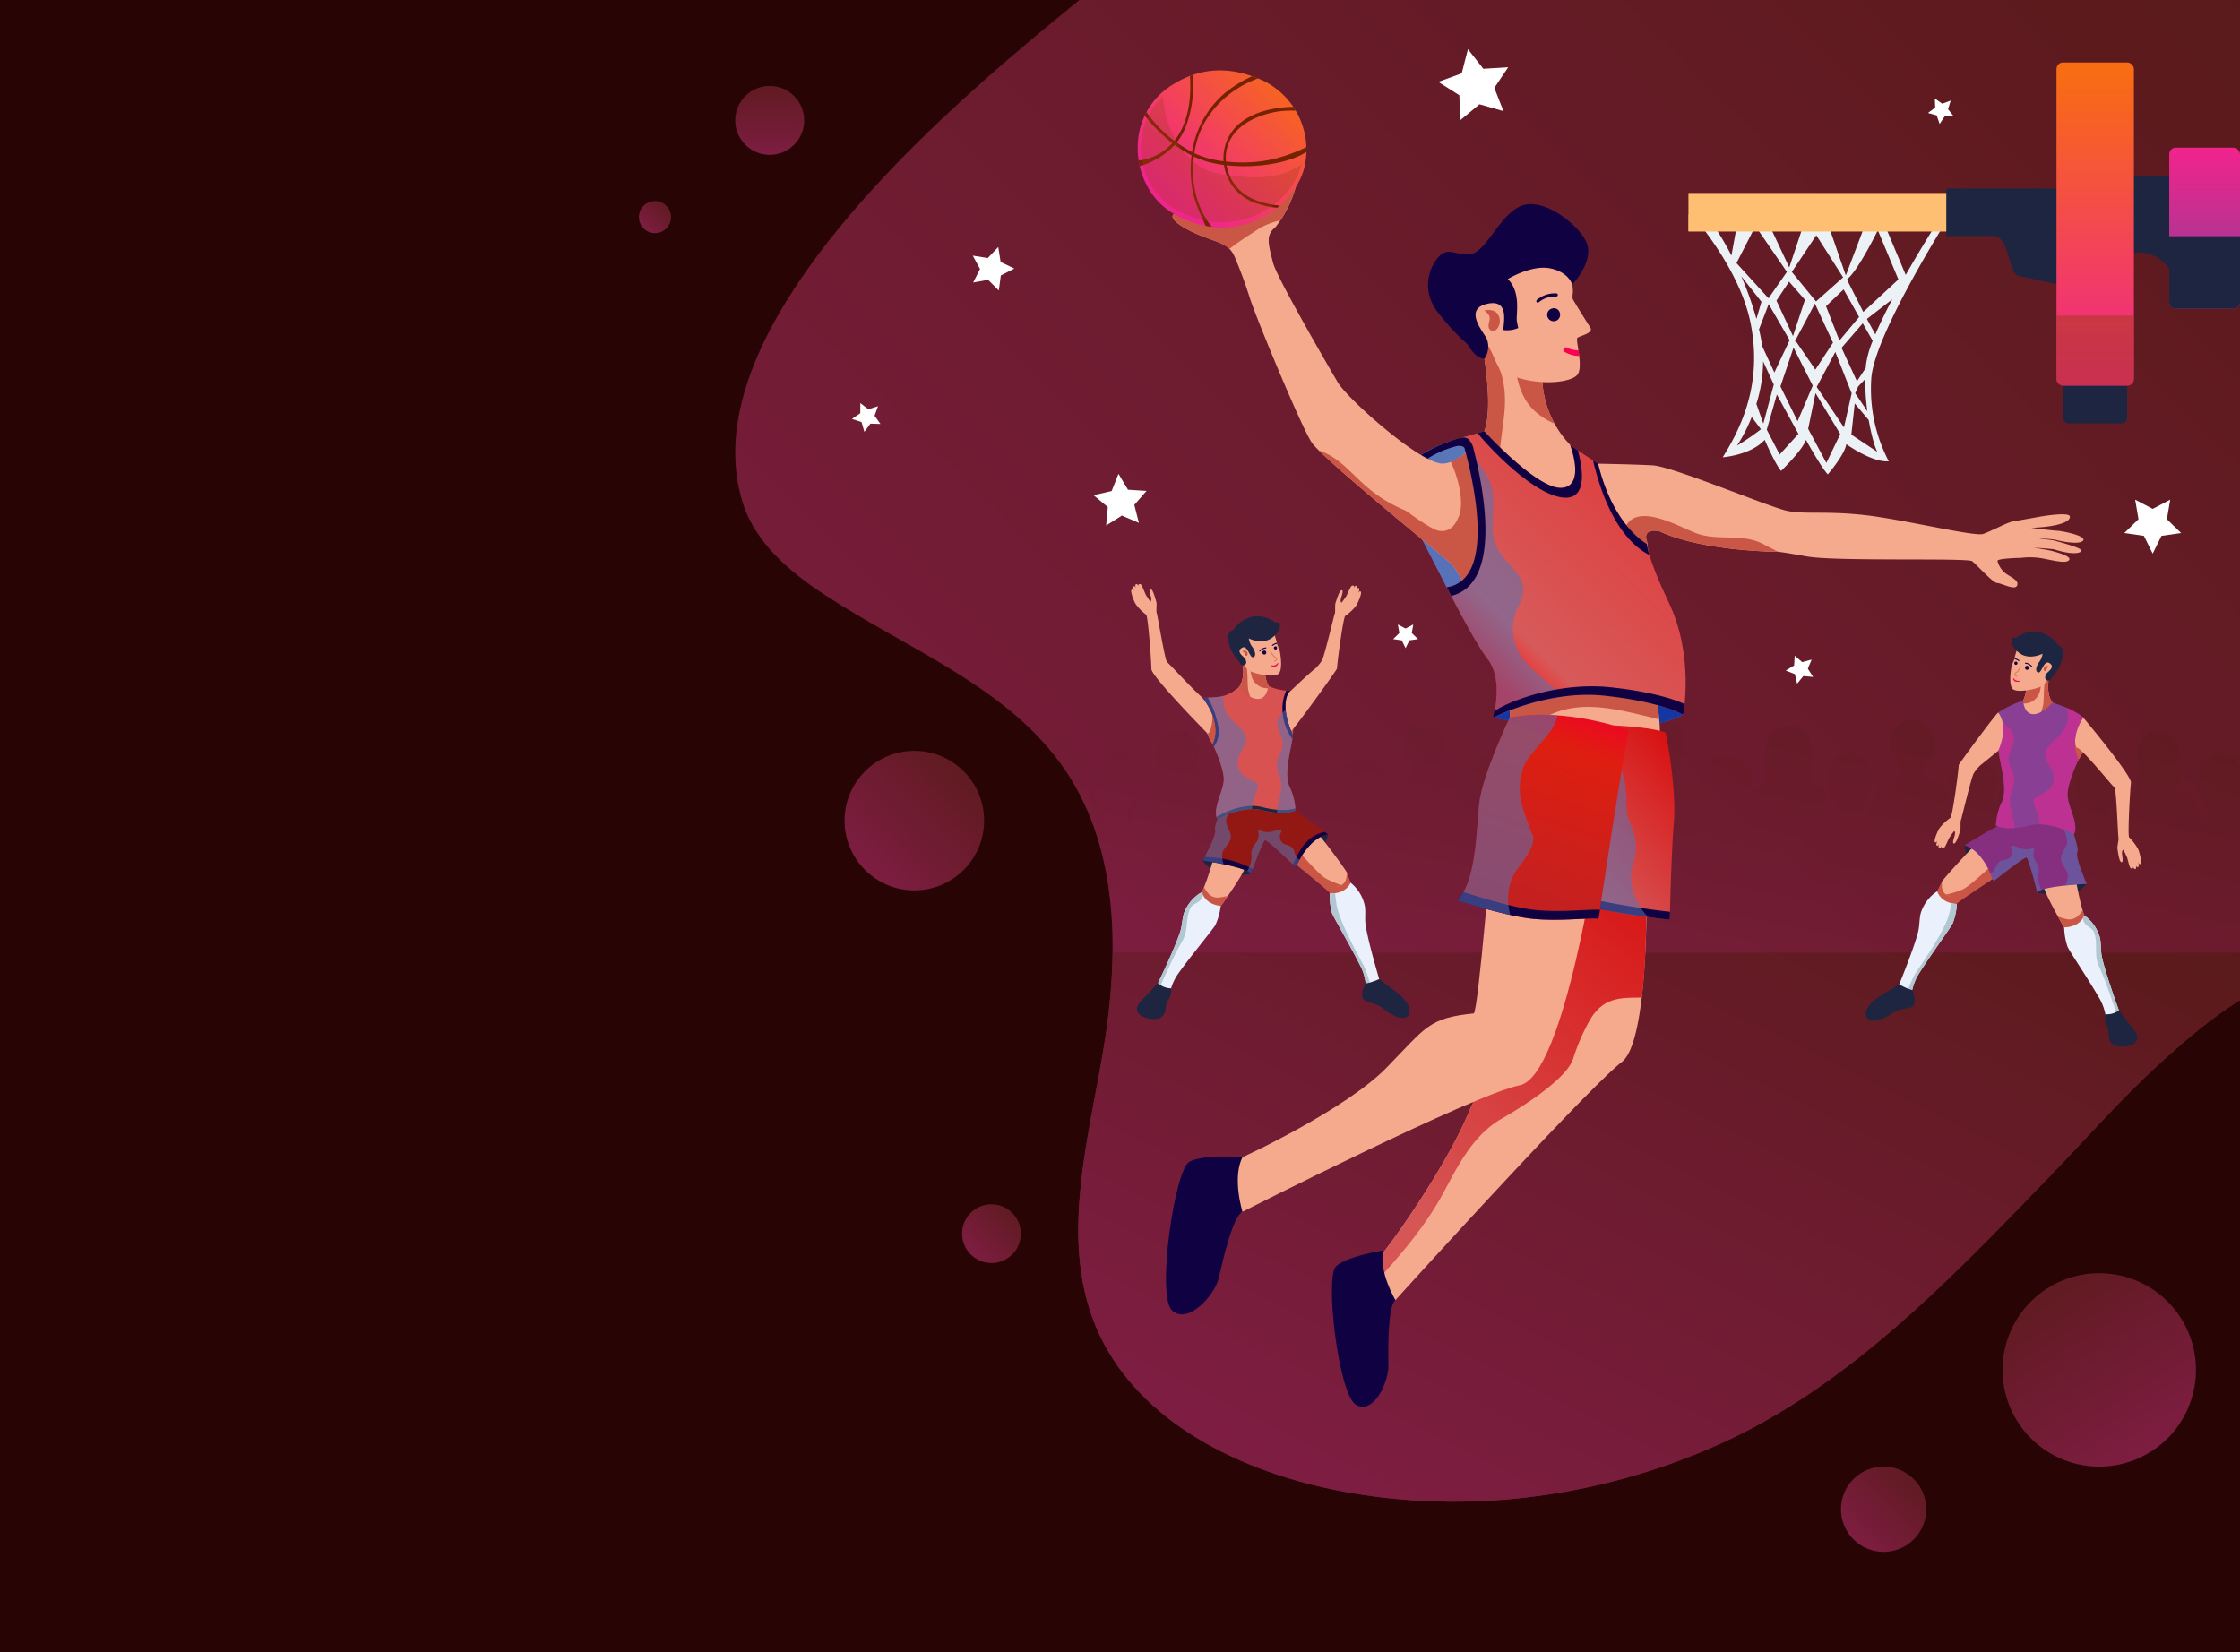 <svg xmlns="http://www.w3.org/2000/svg" xmlns:xlink="http://www.w3.org/1999/xlink" width="610" height="450" viewBox="0 0 610 450">
  <rect x="0" y="0" width="610" height="450" fill="#333333" stroke="none"/>
  <defs>
    <linearGradient id="linear-gradient" x1="0.098" y1="0.832" x2="0.984" y2="-0.033" gradientUnits="objectBoundingBox">
      <stop offset="0" stop-color="#7e1d42"/>
      <stop offset="1" stop-color="#5a1a1a"/>
    </linearGradient>
    <linearGradient id="linear-gradient-10" x1="49.6" y1="132.683" x2="48.543" y2="132.852" gradientUnits="objectBoundingBox">
      <stop offset="0" stop-color="#fc5653"/>
      <stop offset="1" stop-color="#fc0053"/>
    </linearGradient>
    <linearGradient id="linear-gradient-11" x1="5.923" y1="0.283" x2="4.911" y2="1.216" gradientUnits="objectBoundingBox">
      <stop offset="0" stop-color="#ef248d"/>
      <stop offset="1" stop-color="#893f94"/>
    </linearGradient>
    <linearGradient id="linear-gradient-12" x1="7.977" y1="0.739" x2="8.776" y2="0.621" xlink:href="#linear-gradient-11"/>
    <linearGradient id="linear-gradient-13" x1="26.817" y1="0.858" x2="27.563" y2="0.85" xlink:href="#linear-gradient-11"/>
    <linearGradient id="linear-gradient-14" x1="186.169" y1="181.591" x2="185.112" y2="181.76" xlink:href="#linear-gradient-10"/>
    <radialGradient id="radial-gradient" cx="0.5" cy="0.5" r="2.465" gradientTransform="matrix(-0.145, 0, 0, 1, 3.399, 0)" gradientUnits="objectBoundingBox">
      <stop offset="0.07" stop-color="#ffdf8c"/>
      <stop offset="1" stop-color="#ffbf73"/>
    </radialGradient>
    <radialGradient id="radial-gradient-2" cx="0.5" cy="-0.133" r="5.589" gradientTransform="matrix(-0.064, 0, 0, 1, 3.158, 0)" xlink:href="#radial-gradient"/>
    <linearGradient id="linear-gradient-15" x1="1.873" y1="0.029" x2="1.873" y2="0.997" gradientUnits="objectBoundingBox">
      <stop offset="0" stop-color="#f86c13"/>
      <stop offset="1" stop-color="#ef248d"/>
    </linearGradient>
    <linearGradient id="linear-gradient-16" x1="-1.09" y1="0.029" x2="-1.09" y2="0.997" xlink:href="#linear-gradient-11"/>
    <linearGradient id="linear-gradient-17" x1="0.67" y1="-0.102" x2="0.365" y2="1.456" gradientUnits="objectBoundingBox">
      <stop offset="0" stop-color="#56b8d6"/>
      <stop offset="0.198" stop-color="#5a71d7"/>
      <stop offset="0.984" stop-color="#1637a2"/>
    </linearGradient>
    <linearGradient id="linear-gradient-18" x1="0.512" y1="-1.048" x2="0.503" y2="0.332" xlink:href="#linear-gradient-17"/>
    <linearGradient id="linear-gradient-19" x1="0.955" y1="0.112" x2="0.279" y2="0.743" gradientUnits="objectBoundingBox">
      <stop offset="0" stop-color="#56b8d6"/>
      <stop offset="0.77" stop-color="#5a71d7"/>
    </linearGradient>
    <linearGradient id="linear-gradient-20" x1="0.37" y1="0.993" x2="0.861" y2="0.03" gradientUnits="objectBoundingBox">
      <stop offset="0" stop-color="#d65656"/>
      <stop offset="0.77" stop-color="#d82222"/>
      <stop offset="1" stop-color="#d91010"/>
    </linearGradient>
    <linearGradient id="linear-gradient-22" x1="276.816" y1="-88.272" x2="275.859" y2="-88.132" xlink:href="#linear-gradient-10"/>
    <linearGradient id="linear-gradient-23" x1="0.765" y1="0.226" x2="0.201" y2="0.887" gradientUnits="objectBoundingBox">
      <stop offset="0" stop-color="#de4141"/>
      <stop offset="0.77" stop-color="#d75a5a"/>
      <stop offset="1" stop-color="#ff0d0d"/>
    </linearGradient>
    <linearGradient id="linear-gradient-24" x1="0.427" y1="0.894" x2="0.674" y2="-0.019" gradientUnits="objectBoundingBox">
      <stop offset="0" stop-color="#c42020"/>
      <stop offset="0.77" stop-color="#de1f10"/>
      <stop offset="1" stop-color="#ef0424"/>
    </linearGradient>
    <linearGradient id="linear-gradient-25" x1="0.918" y1="0.052" x2="0.286" y2="0.721" xlink:href="#linear-gradient-15"/>
    <clipPath id="clip-Artboard_6">
      <rect width="610" height="450"/>
    </clipPath>
  </defs>
  <g id="Artboard_6" data-name="Artboard 6" clip-path="url(#clip-Artboard_6)">
    <rect width="610" height="450" fill="#fff"/>
    <g id="Group_2" data-name="Group 2">
      <rect id="Rectangle_1" data-name="Rectangle 1" width="610" height="450" fill="#290404"/>
      <g id="Group_1" data-name="Group 1">
        <path id="Path_1" data-name="Path 1" d="M267.273,22.516C240.62,46.295,189.289,96.033,202.3,137.04c3.453,10.883,12.82,18.771,22.37,25.03,22.805,14.946,50.239,25.2,65.506,47.792,14.706,21.761,14.63,50.269,10.273,76.17-4.225,25.118-11.8,51.723-2.027,75.243,10.163,24.45,36.6,38.245,62.457,43.949,35.872,7.914,74.06,3.1,107.451-11.932,35.185-15.835,63.064-45.18,89.519-72.524,10.341-10.689,20.045-21.839,30.947-31.7,6.131-5.546,13.346-11.822,21.2-16.651V0H293.947C285.132,7.166,276.1,14.641,267.273,22.516Z" fill="url(#linear-gradient)"/>
        <path id="Path_2" data-name="Path 2" d="M610,259.29V219.47a3.515,3.515,0,0,0-.911,2.309v2.492a1.655,1.655,0,0,1-.162-.064c-.029-.013-.057-.029-.085-.044a1.572,1.572,0,0,1-.139-.08c-.027-.017-.053-.036-.079-.054-.043-.032-.085-.064-.125-.1-.022-.019-.045-.039-.067-.06a1.648,1.648,0,0,1-.117-.12c-.018-.02-.036-.039-.053-.059-.041-.05-.08-.1-.117-.154-.011-.016-.023-.03-.033-.046a2.817,2.817,0,0,1-.252-.466,5.421,5.421,0,0,1-.38-1.683c-.016-.188-.024-.372-.029-.551a8.116,8.116,0,0,0,.984-1.172,7.153,7.153,0,0,0,.732-1.822c.037-.01.069-.014.111-.029a1.582,1.582,0,0,0,.722-.608V208.6a3.594,3.594,0,0,0-1.254-1.431l1.23-.547c-1.066-.711-2.771-.182-3.13-.205l1.3-.834c-1.708-.451-2.5.5-3.63.535h0l1.143-1.013a5.455,5.455,0,0,0-3.318,1.255c-2.28.55-3.9,2.048-3.9,4.631a14.745,14.745,0,0,0,.354,2.973c.015.088.031.175.049.261a.526.526,0,0,0-.216.028c-.465.162-.235,3,1.123,3.514a1.142,1.142,0,0,0,.111.029,7.115,7.115,0,0,0,.732,1.822,8.066,8.066,0,0,0,.983,1.167c0,.179-.012.362-.028.551a5.459,5.459,0,0,1-.38,1.688,2.944,2.944,0,0,1-.251.464c-.012.018-.025.034-.037.051-.036.051-.073.1-.113.149-.018.022-.037.042-.056.062-.036.041-.075.081-.114.118l-.069.062c-.04.034-.081.066-.124.1l-.079.055c-.045.029-.092.055-.139.08-.029.015-.056.031-.085.044a1.773,1.773,0,0,1-.168.066c-.026.01-.052.021-.079.029a1.928,1.928,0,0,1-.272.064l-.071.012v-2.6a3.789,3.789,0,0,0-1.616-2.97c-.006-.165-.012-.335-.02-.49-.056-1.063-.858-1.7-1.946-2.118a19.459,19.459,0,0,0-3.663-.818c-.058-.009-.111-.024-.166-.038v0l-.5-.546a16.088,16.088,0,0,0,2.391-1.091c-.907-.88-.6-7.85-.6-9.265a5.562,5.562,0,0,0-5.608-5.274h0a5.562,5.562,0,0,0-5.608,5.274c0,.4.054,1.141.1,2.045a3.094,3.094,0,0,0,.055,1.232c.069,2.123,0,4.646-.758,5.988a15.34,15.34,0,0,0,2.356,1.1l-.488.537v.008c-.046.011-.09.025-.138.032a19.441,19.441,0,0,0-3.663.818c-1.088.419-1.891,1.055-1.947,2.118,0,.036,0,.079,0,.116a4,4,0,0,0-2.164,3.344v2.492a1.674,1.674,0,0,1-.163-.064c-.029-.013-.056-.029-.084-.044-.048-.025-.095-.051-.14-.08-.027-.017-.052-.036-.078-.054-.043-.032-.085-.064-.125-.1-.023-.019-.045-.039-.067-.059-.041-.039-.08-.079-.118-.121l-.052-.059c-.042-.05-.081-.1-.118-.155-.011-.015-.022-.029-.032-.044a2.944,2.944,0,0,1-.253-.467,5.477,5.477,0,0,1-.38-1.683c0-.017,0-.032,0-.049a6.821,6.821,0,0,0,.928-1.468,7.153,7.153,0,0,0,.663-1.647l-.018.012c.041-.13.081-.261.116-.393.037-.01.07-.014.112-.029,1.357-.51,1.587-3.352,1.123-3.514a.532.532,0,0,0-.213-.028,8.032,8.032,0,0,0,.148-1.205.7.7,0,0,0-.084-1.38v-.009a.965.965,0,0,0-.111-1.888.951.951,0,0,0,.265-.652,1,1,0,0,0-.961-.977.89.89,0,0,0,.155-.5.955.955,0,0,0-.978-.929,1.012,1.012,0,0,0-.42.093.824.824,0,0,0,.015-.142.905.905,0,0,0-.927-.881.557.557,0,1,1-.814.362.954.954,0,0,0-.978-.929.988.988,0,0,1-1.919,0,.9.9,0,0,0-.964,1.06.928.928,0,0,0-.828-.493.905.905,0,0,0-.927.881.823.823,0,0,0,.016.142,1.017,1.017,0,0,0-.421-.093.955.955,0,0,0-.978.929.882.882,0,0,0,.144.479l-.016.023a1,1,0,0,0-.934.974.943.943,0,0,0,.235.617l-.012.046a.962.962,0,0,0-.119,1.862v.029a.694.694,0,0,0-.09,1.359c0,.035,0,.071,0,.106a8.41,8.41,0,0,0,.155,1.115.529.529,0,0,0-.216.028c-.465.162-.234,3,1.123,3.514.042.015.074.019.111.029.035.129.074.256.113.383l0,0a7.226,7.226,0,0,0,.663,1.647,6.844,6.844,0,0,0,.917,1.454c0,.02,0,.038,0,.058a5.43,5.43,0,0,1-.381,1.688,2.858,2.858,0,0,1-.25.464c-.012.018-.025.034-.037.051-.036.051-.074.1-.114.149a.809.809,0,0,1-.055.062c-.037.041-.075.081-.115.118-.022.021-.045.042-.069.062s-.081.066-.123.1l-.079.055c-.045.029-.092.055-.14.08-.028.015-.055.031-.084.044-.054.025-.111.046-.168.066-.027.01-.052.021-.079.029a1.93,1.93,0,0,1-.272.064l-.072.012v-2.6a3.894,3.894,0,0,0-1.89-3.167c0-.1,0-.206-.005-.3,0-.194-.008-.38-.012-.557-.009-.355-.021-.673-.035-.937a2.133,2.133,0,0,0-1.207-1.761c.3-5.779-1.554-16.689-8.842-16.689-6.845,0-9.038,10.931-8.756,16.644a2.173,2.173,0,0,0-1.293,1.806c-.014.264-.025.582-.034.937-.007.267-.013.56-.017.861a5.06,5.06,0,0,0-.519.4,5.56,5.56,0,0,0-1.04-1.264c.939-.469,1.293-2.077,1.222-2.93a4.583,4.583,0,0,0,.489-2.045c0-3-2.971-5.44-6.638-5.44s-6.637,2.436-6.637,5.44a4.6,4.6,0,0,0,.524,2.122c-.044.862.307,2.369,1.2,2.84a5.507,5.507,0,0,0-1.187,1.521,4.847,4.847,0,0,0-.456-.408c0-.236,0-.475,0-.7-.01-1.023-.028-1.949-.06-2.547a1.938,1.938,0,0,0-.174-.72,3.811,3.811,0,0,0-2.635-1.674c-.9-.243-1.9-.394-2.8-.54a1.84,1.84,0,0,1-.246-.058c-.026-.008-.049-.018-.074-.027-.051-.018-.1-.037-.15-.059-.027-.013-.052-.027-.078-.041-.043-.023-.086-.046-.126-.072-.025-.016-.048-.033-.072-.05-.039-.028-.076-.057-.112-.088s-.042-.037-.063-.056c-.036-.034-.071-.07-.1-.107l-.051-.056q-.054-.066-.1-.135c-.011-.016-.023-.03-.034-.046a2.739,2.739,0,0,1-.228-.421,4.91,4.91,0,0,1-.345-1.531c-.015-.171-.022-.337-.026-.5a7.424,7.424,0,0,0,.894-1.058,6.472,6.472,0,0,0,.664-1.652.726.726,0,0,0,.1-.027,1.3,1.3,0,0,0,.5-.352c.772-.216,1.256-.524,1.243-.939-.075-2.494.011-2.606.011-3.474A6.122,6.122,0,0,0,520.666,196h0a6.122,6.122,0,0,0-6.078,5.914,19.694,19.694,0,0,1,.179,3.295c-.009.269.287.509.789.714a1.573,1.573,0,0,0,.784.756.767.767,0,0,0,.1.027,6.474,6.474,0,0,0,.664,1.652,7.462,7.462,0,0,0,.894,1.062c0,.162-.012.329-.026.5a4.914,4.914,0,0,1-.346,1.527,2.536,2.536,0,0,1-.228.421c-.01.015-.02.028-.03.042-.034.048-.069.094-.106.139-.016.019-.032.036-.049.054-.034.038-.069.074-.106.109l-.061.055c-.037.031-.074.06-.114.088-.023.017-.046.034-.071.05-.04.026-.083.05-.126.073-.026.013-.051.027-.077.039a1.553,1.553,0,0,1-.152.06c-.024.009-.048.019-.073.027a1.84,1.84,0,0,1-.246.058c-2.1.342-4.734.706-5.434,2.214a1.921,1.921,0,0,0-.175.72c-.031.6-.05,1.524-.059,2.547,0,.106,0,.218,0,.326a3.978,3.978,0,0,0-2.108,3.313v1.184a2.017,2.017,0,0,1-1.3-1.05c.034-.134.012-.253-.072-.3V220.06a.719.719,0,0,0-.1-.368l0,0-.015-.023c-.008-.013-.017-.025-.026-.037a.612.612,0,0,0-.285-.24,8.016,8.016,0,0,0,.959-1.145,7.136,7.136,0,0,0,.736-1.83.978.978,0,0,0,.112-.029c1.366-.512,1.6-3.366,1.13-3.529a.556.556,0,0,0-.214-.029,7.713,7.713,0,0,0,.153-1.347c0-.075,0-.163-.007-.263s.007-.215.007-.326a5.85,5.85,0,0,0-5.862-5.84h0a5.85,5.85,0,0,0-5.862,5.84c0,.051,0,.1,0,.15a5.937,5.937,0,0,0,0,.667,8.328,8.328,0,0,0,.156,1.12.531.531,0,0,0-.217.028c-.468.163-.236,3.017,1.129,3.529a.978.978,0,0,0,.112.029,7.136,7.136,0,0,0,.737,1.83,7.9,7.9,0,0,0,.966,1.148.729.729,0,0,0-.259.2.524.524,0,0,0-.037.045q-.015.021-.027.042l-.013.019v0a.727.727,0,0,0-.1.362v1.553a.315.315,0,0,0-.1.341,2,2,0,0,1-1.279,1.01v-1.185a3.775,3.775,0,0,0-1.574-2.936c-.009-1.094-.027-2.113-.062-2.77-.056-1.063-.858-1.7-1.946-2.118a10.913,10.913,0,0,0-1.61-.454,91.439,91.439,0,0,1-.15-9.492,6.574,6.574,0,0,0-6.383-6.5h0a6.574,6.574,0,0,0-6.383,6.5c0,1.417.506,6.23-.08,9.477-.12.025-.24.051-.358.078a9.919,9.919,0,0,0-1.321.391,3.185,3.185,0,0,0-1.682,1.244c.045-.832.084-1.509.084-1.922a7.3,7.3,0,0,0-7.092-7.222h0c-4.462-.464-8.776,2.212-7.092,7.222a5.765,5.765,0,0,1,.194,1.26c-.951-1.162-3.264-1.49-5.15-1.8a1.786,1.786,0,0,1-1.306-.953.284.284,0,0,0-.088-.307v-1.4a.658.658,0,0,0-.089-.326h0l-.011-.018c-.008-.012-.016-.025-.025-.037a.42.42,0,0,0-.033-.041.654.654,0,0,0-.233-.177,7.283,7.283,0,0,0,.87-1.033,6.435,6.435,0,0,0,.662-1.647.936.936,0,0,0,.1-.026c1.229-.461,1.438-3.029,1.017-3.176a.481.481,0,0,0-.2-.026,7.4,7.4,0,0,0,.14-1.008,5.213,5.213,0,0,0,0-.6c0-.046,0-.09,0-.136a5.265,5.265,0,0,0-5.275-5.256h0a5.266,5.266,0,0,0-5.275,5.256c0,.1,0,.2.007.294s-.007.169-.007.237a6.815,6.815,0,0,0,.138,1.212.467.467,0,0,0-.193.026c-.421.147-.212,2.715,1.017,3.176a.937.937,0,0,0,.1.026,6.435,6.435,0,0,0,.662,1.647,7.2,7.2,0,0,0,.863,1.03.55.55,0,0,0-.256.216l-.024.034-.013.02v0a.655.655,0,0,0-.092.331v1.4c-.076.042-.1.149-.065.27a1.8,1.8,0,0,1-1.328.99c-2.393.391-5.481.808-5.593,2.926-.032.607-.05,1.582-.059,2.664a4.068,4.068,0,0,0-2.355,3.45v1.086c-.041-.015-.083-.03-.122-.048s-.057-.029-.085-.044c-.048-.025-.1-.052-.141-.081-.027-.017-.053-.036-.079-.055-.043-.031-.086-.064-.126-.1-.023-.019-.046-.039-.068-.06-.041-.039-.08-.079-.118-.121-.018-.02-.037-.04-.054-.06-.041-.05-.08-.1-.118-.155-.011-.015-.023-.03-.033-.046a2.852,2.852,0,0,1-.254-.469,5.477,5.477,0,0,1-.384-1.7c-.016-.19-.024-.375-.029-.555a8.19,8.19,0,0,0,.993-1.181,7.191,7.191,0,0,0,.738-1.835.955.955,0,0,0,.113-.03,1.75,1.75,0,0,0,.871-.84c.557-.228.886-.5.876-.793a21.98,21.98,0,0,1,.2-3.662,6.8,6.8,0,0,0-6.754-6.571h0a6.8,6.8,0,0,0-6.753,6.571c0,.966.1,1.09.012,3.86-.014.461.524.8,1.382,1.044a1.445,1.445,0,0,0,.551.391.957.957,0,0,0,.113.03,7.191,7.191,0,0,0,.738,1.835,8.1,8.1,0,0,0,.993,1.176c0,.18-.013.365-.028.555a5.514,5.514,0,0,1-.384,1.7,3.033,3.033,0,0,1-.254.467.6.6,0,0,1-.037.051q-.054.078-.114.15c-.018.022-.037.042-.056.063-.037.041-.076.081-.116.119-.022.021-.046.042-.069.062-.04.034-.082.066-.125.1l-.08.055c-.045.029-.092.055-.14.08-.028.016-.057.031-.086.045-.054.025-.11.046-.167.066-.028.01-.054.021-.083.03a1.941,1.941,0,0,1-.273.064l-.027,0v-1.2a3.8,3.8,0,0,0-1.625-2.978c-.011-.683-.026-1.3-.05-1.754-.1-1.983-2.829-2.473-5.14-2.847a4.3,4.3,0,0,0,1.082-2.8,4.427,4.427,0,0,0-1.552-3.283,2.979,2.979,0,0,0,1.08-2.556,4.134,4.134,0,0,0,.472-1.911c0-2.7-2.674-4.9-5.974-4.9s-5.974,2.191-5.974,4.9a4.124,4.124,0,0,0,.441,1.841c-.065.768.254,2.214,1.1,2.637a4.425,4.425,0,0,0-1.54,3.272,4.292,4.292,0,0,0,1.078,2.8,15.114,15.114,0,0,0-3.5.859c-.818-4.628-2.881-8.8-7.128-8.8h0c-3.95,0-6.074,3.686-7.038,7.955a2.683,2.683,0,0,0-.893-.779h0s-.615-.6-4.344-1.142a1.864,1.864,0,0,1-.26-.062l-.075-.028a1.666,1.666,0,0,1-.162-.067l-.076-.04a1.62,1.62,0,0,1-.143-.089l-.061-.043a1.819,1.819,0,0,1-.176-.151l0,0a2.074,2.074,0,0,1-.157-.181c-.015-.019-.029-.039-.043-.059-.033-.046-.066-.094-.1-.143-.015-.023-.029-.047-.042-.071-.029-.051-.057-.1-.082-.156l-.033-.066c-.034-.076-.066-.152-.1-.232a5.192,5.192,0,0,1-.27-1.334c-.014-.17-.022-.336-.026-.5a7.3,7.3,0,0,0,.888-1.056,6.406,6.406,0,0,0,.661-1.643.7.7,0,0,0,.1-.026c1.226-.459,1.434-3.021,1.014-3.167a.477.477,0,0,0-.192-.026,6.866,6.866,0,0,0,.138-1.208c0-.068,0-.147-.007-.237s.007-.192.007-.292a5.251,5.251,0,0,0-5.261-5.242h0a5.251,5.251,0,0,0-5.26,5.242c0,.045,0,.09,0,.134a5.437,5.437,0,0,0,0,.6,7.392,7.392,0,0,0,.14,1,.473.473,0,0,0-.2.025c-.42.146-.212,2.708,1.014,3.167a.7.7,0,0,0,.1.026,6.405,6.405,0,0,0,.661,1.643,7.221,7.221,0,0,0,.888,1.051c0,.161-.011.327-.025.5a5.2,5.2,0,0,1-.271,1.339c-.029.079-.061.157-.1.232-.009.022-.02.042-.03.063-.026.055-.055.108-.084.16-.013.023-.027.046-.041.068q-.046.077-.1.147c-.013.019-.026.038-.04.056a1.964,1.964,0,0,1-.158.182l0,0a1.815,1.815,0,0,1-.176.151c-.019.015-.04.028-.06.043-.047.031-.094.062-.144.089-.025.014-.05.027-.076.039a1.452,1.452,0,0,1-.162.068l-.075.028a1.864,1.864,0,0,1-.26.062h0c-3.727.537-4.342,1.141-4.342,1.141h0c-.1.057-.192.12-.283.183-1.528-3.739-4.016-6.677-7.755-6.677-4.269,0-6.859,3.37-8.307,7.5a13.226,13.226,0,0,0-3.317-.934l-.964-.617-.022.045-1.183-.887a5.235,5.235,0,0,1-.261-1.309c-.014-.171-.022-.336-.026-.5a7.284,7.284,0,0,0,.887-1.056,6.409,6.409,0,0,0,.659-1.642.765.765,0,0,0,.1-.027c1.223-.459,1.431-3.02,1.012-3.166a.455.455,0,0,0-.2-.024,7.42,7.42,0,0,0,.14-1.007c.01-.162.011-.327.005-.493,0-.079,0-.159,0-.24,0-1.6-.118-4.038-1.783-3.906,0,0,.109-1.363-2.385-1.451a9.441,9.441,0,0,0-4.568.719c-1.365.769-1.805,2.281-1.776,4.7,0,.077,0,.152.007.227s-.007.171-.007.239a6.864,6.864,0,0,0,.138,1.209.47.47,0,0,0-.183.026c-.42.146-.212,2.707,1.012,3.166a.715.715,0,0,0,.1.027,6.446,6.446,0,0,0,.659,1.642,7.313,7.313,0,0,0,.887,1.052c0,.161-.011.326-.025.5a5.235,5.235,0,0,1-.262,1.315l-1.189.892-.025-.05-.841.539c-2.261.4-4.924,1.092-5.022,2.952-.027.525-.045,1.254-.055,2.052a4.007,4.007,0,0,0-2.191,3.359v2.492a1.652,1.652,0,0,1-.162-.064c-.029-.013-.057-.029-.085-.044a1.563,1.563,0,0,1-.139-.08c-.027-.017-.053-.036-.079-.054-.043-.032-.085-.064-.125-.1-.023-.019-.045-.039-.067-.06-.041-.038-.079-.078-.117-.12-.018-.02-.036-.039-.053-.059-.041-.05-.08-.1-.117-.154-.011-.016-.023-.03-.033-.046a2.812,2.812,0,0,1-.252-.466,5.42,5.42,0,0,1-.38-1.683c-.016-.188-.024-.372-.029-.551a8.048,8.048,0,0,0,.984-1.172,7.154,7.154,0,0,0,.732-1.822c.037-.01.069-.014.111-.029,1.357-.51,1.588-3.352,1.123-3.514a.532.532,0,0,0-.213-.028,8.735,8.735,0,0,0,.14-1.036c.111-.713.2-1.518.26-2.2a4.6,4.6,0,0,0-1.842-3.822l1.23-.547c-1.066-.711-2.771-.182-3.13-.205l1.3-.834c-1.708-.451-2.5.5-3.63.535h0l1.143-1.013a5.455,5.455,0,0,0-3.318,1.255c-2.28.55-3.9,2.048-3.9,4.631a14.747,14.747,0,0,0,.354,2.973c.015.088.031.175.049.261a.524.524,0,0,0-.216.028c-.465.162-.235,3,1.123,3.514a1.142,1.142,0,0,0,.111.029,7.116,7.116,0,0,0,.732,1.822,8,8,0,0,0,.983,1.167c0,.179-.012.362-.028.551a5.459,5.459,0,0,1-.38,1.688,2.944,2.944,0,0,1-.251.464c-.012.018-.025.034-.037.051-.036.051-.073.1-.113.149-.018.022-.037.042-.056.062a1.421,1.421,0,0,1-.115.118l-.068.062c-.04.034-.081.066-.124.1l-.079.055c-.045.029-.092.055-.139.08-.028.015-.056.031-.085.044a1.772,1.772,0,0,1-.168.066c-.026.01-.052.021-.079.029a1.929,1.929,0,0,1-.272.064l-.072.012v-2.6a3.788,3.788,0,0,0-1.615-2.97c-.006-.165-.012-.335-.02-.49-.056-1.063-.858-1.7-1.946-2.118a19.458,19.458,0,0,0-3.663-.818c-.058-.009-.111-.024-.166-.038v0l-.5-.546a16.088,16.088,0,0,0,2.391-1.091c-.907-.88-.6-7.85-.6-9.265a5.563,5.563,0,0,0-5.609-5.274h0a5.562,5.562,0,0,0-5.608,5.274c0,.4.054,1.141.1,2.045a3.094,3.094,0,0,0,.055,1.232c.069,2.123,0,4.646-.758,5.988a15.339,15.339,0,0,0,2.356,1.1l-.488.537v.008c-.046.011-.09.025-.138.032a19.442,19.442,0,0,0-3.663.818c-1.088.419-1.891,1.055-1.947,2.118,0,.036,0,.079,0,.116a4,4,0,0,0-2.164,3.344v2.492a1.671,1.671,0,0,1-.163-.064c-.029-.013-.056-.029-.084-.044-.048-.025-.1-.051-.14-.08-.027-.017-.052-.036-.078-.054-.043-.032-.085-.064-.125-.1-.023-.019-.045-.039-.067-.059-.041-.039-.08-.079-.118-.121-.017-.02-.036-.039-.052-.059-.042-.05-.081-.1-.118-.155-.011-.015-.022-.029-.032-.044a2.947,2.947,0,0,1-.253-.467,5.478,5.478,0,0,1-.38-1.683c0-.017,0-.032,0-.049a6.823,6.823,0,0,0,.928-1.468,7.154,7.154,0,0,0,.663-1.647l-.018.012c.041-.13.081-.261.116-.393.037-.01.07-.014.112-.029,1.357-.51,1.587-3.352,1.122-3.514a.525.525,0,0,0-.212-.028,8.169,8.169,0,0,0,.148-1.205.7.7,0,0,0-.084-1.38v-.009a.965.965,0,0,0-.111-1.888.951.951,0,0,0,.265-.652,1,1,0,0,0-.961-.977.89.89,0,0,0,.155-.5.954.954,0,0,0-.978-.929,1.012,1.012,0,0,0-.42.093.824.824,0,0,0,.015-.142.905.905,0,0,0-.927-.881.557.557,0,1,1-.814.362.954.954,0,0,0-.978-.929.988.988,0,0,1-1.919,0,.9.9,0,0,0-.964,1.06.928.928,0,0,0-.828-.493.905.905,0,0,0-.927.881.735.735,0,0,0,.016.142,1.017,1.017,0,0,0-.421-.093.955.955,0,0,0-.978.929.881.881,0,0,0,.144.479l-.016.023a1,1,0,0,0-.934.974.944.944,0,0,0,.235.617c0,.016-.009.03-.012.046a.962.962,0,0,0-.119,1.862v.029a.694.694,0,0,0-.09,1.359c0,.035,0,.071,0,.106a8.4,8.4,0,0,0,.155,1.115.529.529,0,0,0-.216.028c-.465.162-.234,3,1.123,3.514.042.015.074.019.111.029.035.129.074.256.113.383l0,0a7.228,7.228,0,0,0,.663,1.647,6.885,6.885,0,0,0,.917,1.454c0,.02,0,.038,0,.058a5.43,5.43,0,0,1-.381,1.688,2.789,2.789,0,0,1-.251.464c-.011.018-.024.034-.036.051-.036.051-.074.1-.114.149a.815.815,0,0,1-.055.062c-.037.041-.075.081-.115.118-.022.021-.045.042-.069.062s-.081.066-.123.1l-.079.055c-.045.029-.092.055-.14.08-.028.015-.055.031-.084.044-.054.025-.111.046-.168.066-.027.01-.052.021-.08.029a1.883,1.883,0,0,1-.271.064l-.072.012v-2.6a3.9,3.9,0,0,0-1.89-3.167c0-.1,0-.206-.005-.3,0-.194-.008-.38-.012-.557-.009-.355-.021-.673-.035-.937a2.133,2.133,0,0,0-1.207-1.761c.3-5.779-1.554-16.689-8.842-16.689a6.109,6.109,0,0,0-4.43,1.936,70.469,70.469,0,0,1,7.8,9.562c9.746,14.421,13,31.8,12.814,49.428Z" opacity="0.55" fill="url(#linear-gradient)" style="mix-blend-mode: multiply;isolation: isolate"/>
        <path id="Path_3" data-name="Path 3" d="M302.976,259.5a173.2,173.2,0,0,1-2.527,26.532c-4.225,25.118-11.8,51.723-2.027,75.243,10.163,24.45,36.6,38.245,62.457,43.949,35.872,7.914,74.06,3.1,107.451-11.932,35.185-15.835,63.064-45.18,89.519-72.524,10.341-10.689,20.045-21.839,30.947-31.7,6.131-5.546,13.346-11.822,21.2-16.651V259.5Z" fill="url(#linear-gradient)"/>
        <circle id="Ellipse_1" data-name="Ellipse 1" cx="26.333" cy="26.333" r="26.333" transform="translate(540.222 393.058) rotate(-77.397)" fill="url(#linear-gradient)"/>
        <circle id="Ellipse_2" data-name="Ellipse 2" cx="11.614" cy="11.614" r="11.614" transform="translate(501.333 399.439)" fill="url(#linear-gradient)"/>
        <circle id="Ellipse_3" data-name="Ellipse 3" cx="19" cy="19" r="19" transform="translate(230 204.497)" fill="url(#linear-gradient)"/>
        <circle id="Ellipse_4" data-name="Ellipse 4" cx="9.388" cy="9.388" r="9.388" transform="translate(196.335 32.789) rotate(-45)" fill="url(#linear-gradient)"/>
        <circle id="Ellipse_5" data-name="Ellipse 5" cx="4.375" cy="4.375" r="4.375" transform="translate(174 54.75)" fill="url(#linear-gradient)"/>
        <circle id="Ellipse_6" data-name="Ellipse 6" cx="8" cy="8" r="8" transform="translate(262 328)" fill="url(#linear-gradient)"/>
      </g>
    </g>
    <g id="Group_9" data-name="Group 9">
      <g id="Group_8" data-name="Group 8">
        <path id="Path_4" data-name="Path 4" d="M559.8,192.055s-3.1-1.244-1.665-8.519l-6.091,1.675s-.06,5.359-2.017,6.7c0,0-5.942,6.163-5.867,9.423.006.29.058,3.028.058,3.028,2.869,5.028,15.882,4.586,18.963,5.04,1.389.2,4.915-4.947,4.564-7.167C566.947,197.156,559.8,192.055,559.8,192.055Z" fill="#f5aa8d"/>
        <path id="Path_5" data-name="Path 5" d="M551.013,200.775l-1.725,6.9c-2.273-.7-4.168-1.736-5.067-3.311,0,0-.052-2.738-.058-3.028a5.211,5.211,0,0,1,.541-2.14Z" fill="#ca5645"/>
        <path id="Path_6" data-name="Path 6" d="M562.935,194.709c2.03,1.954,4.374,4.743,4.813,7.529.351,2.22-3.175,7.371-4.564,7.167a6.848,6.848,0,0,1-3.344-2.314Z" fill="#ca5645"/>
        <path id="Path_7" data-name="Path 7" d="M555.3,195.164a12.375,12.375,0,0,0,1.141-3.4c.263-2.521-.1-5.971,1.142-8.292l.552.067c-1.435,7.275,1.665,8.519,1.665,8.519s-.672,5.589-5.238,4.917c-.106-.016-.2-.043-.3-.063A8.779,8.779,0,0,0,555.3,195.164Z" fill="#ca5645"/>
        <path id="Path_8" data-name="Path 8" d="M535,230.262a9.284,9.284,0,0,0,2.446,5.511c3.713,3.645.884,1.323,5.4,4.263,0,0,1.042-5.646-.5-7.653S535,230.262,535,230.262Z" fill="#1e2541"/>
        <path id="Path_9" data-name="Path 9" d="M568.258,240.739s-2.773,3.3-6.359,3.314a28.351,28.351,0,0,1-7.119-1.033A12.048,12.048,0,0,1,568.258,240.739Z" fill="#1e2541"/>
        <path id="Path_10" data-name="Path 10" d="M567.175,195.263s13.373,15.94,13.132,17.927-.964,14.429-.482,14.891a13.678,13.678,0,0,1,2.468,3.261c.452,1.094.984,3.572.643,3.913s-.516-.157-.649-.418c0,0,.331,1.178-.077,1.332s-.559-.609-.559-.609.241.913-.12,1.107-.663-.592-.663-.592.148.776-.6.418c-.429-.205-.8-2.552-1.138-3.234s-.855-1.927-1.009-1.766-.214.287-.254.789.5,2.656-.154,2.549-.967-3.014-1.087-3.67.425-2.438.278-2.987-.562-13.332-1.1-13.693-8.617-10.4-10.062-10.763S565.583,195.718,567.175,195.263Z" fill="#f5aa8d"/>
        <path id="Path_11" data-name="Path 11" d="M549.239,200.514a8.962,8.962,0,0,0-5.1-6.447c-1.08.957-10.725,13.981-10.741,14.333-.092,2-1.7,13.963-2.253,14.338a13.748,13.748,0,0,0-2.975,2.807c-.627,1-1.562,3.359-1.283,3.752s.535-.069.71-.3c0,0-.522,1.106-.145,1.325.321.187.566-.309.632-.462-.073.178-.326.849-.045,1.066.324.252.751-.474.751-.474s-.274.741.524.513c.458-.131,1.21-2.385,1.66-3s1.162-1.758,1.288-1.574.163.319.119.82-.935,2.536-.271,2.539,1.453-2.811,1.681-3.438-.014-2.475.222-2.991,3.023-12.628,3.61-12.895a10.934,10.934,0,0,1,1.568-1.885l-.01-.011C542.82,205.626,547.931,201.294,549.239,200.514Z" fill="#f5aa8d"/>
        <path id="Path_12" data-name="Path 12" d="M557.412,183.736c-.3.585-1.074.7-1.281,1.345-.395,1.221-.383,3.268-1.106,4.351a4.443,4.443,0,0,1-4.594,2.116c1.561-1.747,1.616-6.337,1.616-6.337Z" fill="#ca5645"/>
        <path id="Path_13" data-name="Path 13" d="M550.622,174.373c.547-.372,3.209.133,5.419.642a4.1,4.1,0,0,1,3.071,3.06,5.016,5.016,0,0,0,.729,1.639,2.1,2.1,0,0,1,.338,1.195,2.057,2.057,0,0,1-1.063,1.7c-.635.39-.689,1.08-1.1,1.715a6.562,6.562,0,0,1-1.871,2.5c-1.9,1-6.863,1.914-8.017.831-1.214-1.14-.487-5.583-.287-6.309s.6-1.362.691-1.835S549.652,175.03,550.622,174.373Z" fill="#f5aa8d"/>
        <path id="Path_14" data-name="Path 14" d="M556.241,178.033s-3.709,1.979-6.548-.331S548,173.547,548,173.547a1.308,1.308,0,0,0,1.4-.1c.853-.5,4.793-3.34,9.649.616a5.921,5.921,0,0,1,1.4,1.736,1.407,1.407,0,0,1,1.248,1.064c.322,1.047.234,3.994-2.58,7.213,0,0-.31.432-.6.894a.851.851,0,0,1-1.578-.393,2.149,2.149,0,0,1,.268-.974c.3-.6,2.7-1.912.879-3.012-1.488-.9-2.078,2.655-2.947,2.573s-.829-1.318.023-2.644A5.175,5.175,0,0,0,556.241,178.033Z" fill="#1e2541"/>
        <path id="Path_15" data-name="Path 15" d="M558.055,181.619a1.1,1.1,0,0,0-.907-.243.931.931,0,0,0-.545,1.147c.081.249.618.517.748-.254C557.42,181.857,557.573,181.721,558.055,181.619Z" fill="#ca5645"/>
        <g id="Group_3" data-name="Group 3">
          <path id="Path_16" data-name="Path 16" d="M548.566,180.463a.436.436,0,1,0,.557-.241A.43.43,0,0,0,548.566,180.463Z" fill="#100142"/>
        </g>
        <g id="Group_4" data-name="Group 4">
          <path id="Path_17" data-name="Path 17" d="M551.539,181.625a.541.541,0,1,0,.663-.241A.5.5,0,0,0,551.539,181.625Z" fill="#100142"/>
        </g>
        <g id="Group_5" data-name="Group 5">
          <path id="Path_18" data-name="Path 18" d="M549.114,184.329l.047.021a.143.143,0,0,0,.191-.065.146.146,0,0,0-.083-.186c-.284-.124-.448-.253-.467-.365-.029-.178.28-.4.506-.557.089-.063.172-.121.234-.175a5.223,5.223,0,0,0,.842-1.329.151.151,0,0,0-.273-.125,5.1,5.1,0,0,1-.776,1.243c-.057.048-.133.1-.214.159-.3.21-.666.472-.611.808C548.546,183.972,548.743,184.159,549.114,184.329Z" fill="#e37c58"/>
        </g>
        <g id="Group_6" data-name="Group 6">
          <path id="Path_19" data-name="Path 19" d="M548.719,185.592a2.119,2.119,0,0,0,1.333.017.12.12,0,1,0-.062-.232,1.471,1.471,0,0,1-1.567-.56.121.121,0,0,0-.153-.074.12.12,0,0,0-.073.153A1.741,1.741,0,0,0,548.719,185.592Z" fill="url(#linear-gradient-10)"/>
        </g>
        <g id="Group_7" data-name="Group 7">
          <path id="Path_20" data-name="Path 20" d="M553.166,181.589a.14.14,0,0,0,.145-.021.138.138,0,0,0,.018-.195,2.718,2.718,0,0,0-1.725-.888.139.139,0,1,0-.023.277,2.458,2.458,0,0,1,1.534.789A.142.142,0,0,0,553.166,181.589Z" fill="#100142"/>
        </g>
        <path id="Path_21" data-name="Path 21" d="M549.853,179.8c.084.064.106.159.048.213a.215.215,0,0,1-.259-.018,3.284,3.284,0,0,0-1.1-.5c0-.022.014-.047.016-.068,0-.045.014-.121.027-.212A3.856,3.856,0,0,1,549.853,179.8Z" fill="#100142"/>
        <path id="Path_22" data-name="Path 22" d="M565.3,239.636s1.3,7.818,2.852,11.151c0,0-.518,6.81-5.774,2.312,0,0-5.407-9.313-5.856-11.647S560.859,239.368,565.3,239.636Z" fill="#f5aa8d"/>
        <path id="Path_23" data-name="Path 23" d="M562.462,250.25a3.457,3.457,0,0,0,3.179-.576,6.438,6.438,0,0,0,1.485-1.789,21.29,21.29,0,0,0,1.027,2.9s-.518,6.81-5.774,2.312c0,0-.878-1.514-1.956-3.473A16.061,16.061,0,0,0,562.462,250.25Z" fill="#ca5645"/>
        <path id="Path_24" data-name="Path 24" d="M529.506,242.068a3.458,3.458,0,0,0,2.281,2.289,6.4,6.4,0,0,0,2.316.205,21.338,21.338,0,0,0-1.805,2.5s-5.9,3.442-5.183-3.438c0,0,.747-1.583,1.746-3.583A16.278,16.278,0,0,0,529.506,242.068Z" fill="#ca5645"/>
        <path id="Path_25" data-name="Path 25" d="M546.116,237.114c.008,0-11.96,7.676-13.013,7.7a10.727,10.727,0,0,1-2.188-.722c-2.564-.811-2-3.1-2.134-3.9-.051-.309,8.826-10.135,10.1-10.9C540.483,228.335,547.133,234.639,546.116,237.114Z" fill="#f5aa8d"/>
        <path id="Path_26" data-name="Path 26" d="M534.362,242.284c2.293-.954,8.521-7.279,10.606-8.623.943,1.3,1.5,2.6,1.148,3.453,0,0-11.544,7.569-13.371,9.084-.4.329-1.35-1.954-1.83-2.1-.416-.132-.781-.268-1.109-.407A25.192,25.192,0,0,0,534.362,242.284Z" fill="#ca5645"/>
        <path id="Path_27" data-name="Path 27" d="M563.415,223.493s2.876,7.372,2.287,8.589,1.9,7.185,2.556,8.657c0,0-11.9.515-13.478,2.281,0,0-2.3-9.239-2.925-9.453s-9.009,6.469-9.009,6.469-2.484-8.262-7.849-9.774a110.8,110.8,0,0,1,11.333-6.435C550.544,221.981,559.455,222.73,563.415,223.493Z" fill="#862f81"/>
        <path id="Path_28" data-name="Path 28" d="M562.4,241.186a5.933,5.933,0,0,0,.691-2.08c.294-2.084-1.435-3.033-1.8-4.873-.421-2.1,2.065-3.436,1.578-5.693a46.08,46.08,0,0,0-1.759-5.408c.87.113,1.659.236,2.306.361,0,0,2.876,7.372,2.287,8.589s1.9,7.185,2.556,8.657C568.258,240.739,565.463,240.86,562.4,241.186Z" fill="#5a71b3" opacity="0.55" style="mix-blend-mode: multiply;isolation: isolate"/>
        <path id="Path_29" data-name="Path 29" d="M543.14,236.891c.823-1.488.711-2.274,2.638-2.652a2.461,2.461,0,0,0,1.737-.855,2.4,2.4,0,0,0,.2-2.492c-.484-1.2,1.729-.157,2.234.02a5.344,5.344,0,0,0,4.183-.084,4.08,4.08,0,0,0-.064,3.277c.727,1.289,1.333,2.023,1.133,3.6a7.082,7.082,0,0,0-.09,2.183,10.252,10.252,0,0,0,.79,2.5,2.9,2.9,0,0,0-1.12.633s-2.3-9.239-2.925-9.453-9.009,6.469-9.009,6.469a20.971,20.971,0,0,0-.823-2.15A2.138,2.138,0,0,0,543.14,236.891Z" fill="#5a71b3" opacity="0.55" style="mix-blend-mode: multiply;isolation: isolate"/>
        <path id="Path_30" data-name="Path 30" d="M577.053,275.26s-3.824-10.416-4.708-14.856c-.346-1.739-.1-3.98-.64-5.473a10.954,10.954,0,0,0-4.121-5.62s-.876,3.162-5.465,3.259a17.515,17.515,0,0,0,.907,5.251c.431,1.15,5.862,9.077,8.929,14.515a13.867,13.867,0,0,1,1.4,4.022A3.646,3.646,0,0,0,577.053,275.26Z" fill="#eaf0fc"/>
        <path id="Path_31" data-name="Path 31" d="M571.6,263.167c-1.438-3.092-.238-6.069-1.29-9.144-.521-1.523-2.664-1.528-3.127-3.884a3.546,3.546,0,0,0,.4-.828,10.954,10.954,0,0,1,4.121,5.62c.537,1.493.294,3.734.64,5.473.884,4.44,4.708,14.856,4.708,14.856a3.632,3.632,0,0,1-.718.631C574.945,271.834,573.165,266.534,571.6,263.167Z" fill="#b1c8d3"/>
        <path id="Path_32" data-name="Path 32" d="M577.084,275.133s2.337,3.326,3.457,4.565c4.676,5.173-2.946,6.093-4.944,4.908s-.966-3.69-1.754-5.134a3.742,3.742,0,0,1-.455-3.24A5.4,5.4,0,0,0,577.084,275.133Z" fill="#1e2541"/>
        <path id="Path_33" data-name="Path 33" d="M517.108,268.313s4.217-10.262,5.27-14.666c.412-1.724.255-3.973.848-5.445a10.964,10.964,0,0,1,4.332-5.459s.755,3.194,5.338,3.466a17.526,17.526,0,0,1-1.107,5.212c-.475,1.133-6.2,8.847-9.476,14.164a13.862,13.862,0,0,0-1.554,3.966A3.645,3.645,0,0,1,517.108,268.313Z" fill="#eaf0fc"/>
        <path id="Path_34" data-name="Path 34" d="M531.452,246a27.661,27.661,0,0,1-.613,2.721c-.944,4.547-8.133,14.685-9.224,16.346a34.237,34.237,0,0,0-2.053,4.556c1.034.312,1.2-.074,1.2-.074a13.862,13.862,0,0,1,1.554-3.966c3.272-5.317,9-13.031,9.476-14.164a17.526,17.526,0,0,0,1.107-5.212A8.61,8.61,0,0,1,531.452,246Z" fill="#b1c8d3"/>
        <path id="Path_35" data-name="Path 35" d="M558.956,191.349s5.85,1.768,8.373,4.085c0,0-4.128,5.488-1.291,11.429,0,0-3.205,6.676-2.984,9.887s3.167,7.806,1.714,10.546c0,0-6.43-3.964-12.271-2.439s-8.963.031-8.963.031a16.174,16.174,0,0,1,1.618-6.473c1.686-3.673-.559-10.46-.931-14.05,0,0,3.026-6.209-.081-10.3a29.843,29.843,0,0,1,6.79-3.261s.208,3.717,2.8,3.712S558.956,191.349,558.956,191.349Z" fill="url(#linear-gradient-11)"/>
        <path id="Path_36" data-name="Path 36" d="M555.347,223.594c.015-1.179-2.33-5.567-1.265-6.168,2.687-1.517,5.792-2.677,5.072-6.478-.492-2.6-3.523-4.458-1.568-7.306,1.372-2,3.814-3.362,4.841-5.583a5.95,5.95,0,0,0,.2-5.354,17.575,17.575,0,0,1,4.7,2.729s-4.128,5.488-1.291,11.429c0,0-3.205,6.676-2.984,9.887s3.167,7.806,1.714,10.546a20.473,20.473,0,0,0-9.5-2.788A7.136,7.136,0,0,0,555.347,223.594Z" opacity="0.5" fill="url(#linear-gradient-12)" style="mix-blend-mode: multiply;isolation: isolate"/>
        <path id="Path_37" data-name="Path 37" d="M545.292,196.5c.205.222.418.44.637.659,1.032,1.026,2.559,2.331,2.522,3.932-.043,1.856-1.166,3.39-1.455,5.2a6.073,6.073,0,0,0,.9,3.444c1.228,2.676.463,4.145-.29,6.755-.9,3.13,1.1,6.117.938,9.021a11.011,11.011,0,0,1-5.013-.621,16.174,16.174,0,0,1,1.618-6.473c1.686-3.673-.559-10.46-.931-14.05C544.221,204.365,546.229,200.242,545.292,196.5Z" opacity="0.5" fill="url(#linear-gradient-13)" style="mix-blend-mode: multiply;isolation: isolate"/>
      </g>
      <path id="Path_38" data-name="Path 38" d="M520.818,269.682s1.7,4.09-.6,4.721-3.484.55-5.293,1.826-5.369,2.627-6.453,1.123,0-3.994,4.249-6.525,4.463-2.755,4.463-2.755A14.672,14.672,0,0,0,520.818,269.682Z" fill="#1e2541"/>
    </g>
    <g id="Group_16" data-name="Group 16">
      <path id="Path_39" data-name="Path 39" d="M336.509,187.9s3.1-1.245,1.665-8.52l6.091,1.676s.061,5.358,2.017,6.7c0,0,5.942,6.163,5.867,9.422-.006.291-.058,3.028-.058,3.028-2.869,5.029-15.881,4.586-18.963,5.04-1.388.2-4.914-4.947-4.564-7.167C329.365,193,336.509,187.9,336.509,187.9Z" fill="#f5aa8d"/>
      <path id="Path_40" data-name="Path 40" d="M345.3,196.615l1.726,6.9c2.272-.7,4.167-1.735,5.066-3.311,0,0,.052-2.737.058-3.028a5.207,5.207,0,0,0-.541-2.139Z" fill="#ca5645"/>
      <path id="Path_41" data-name="Path 41" d="M333.377,190.55c-2.03,1.953-4.374,4.743-4.813,7.528-.35,2.22,3.176,7.371,4.564,7.167a6.839,6.839,0,0,0,3.345-2.314Z" fill="#ca5645"/>
      <path id="Path_42" data-name="Path 42" d="M341.009,191.005a12.388,12.388,0,0,1-1.141-3.4c-.263-2.521.1-5.972-1.142-8.292l-.552.066c1.435,7.275-1.665,8.52-1.665,8.52s.672,5.589,5.238,4.916c.106-.015.2-.042.3-.062A8.81,8.81,0,0,1,341.009,191.005Z" fill="#ca5645"/>
      <path id="Path_43" data-name="Path 43" d="M361.628,227.243a9.285,9.285,0,0,1-2.981,5.241c-4.057,3.258-1.01,1.229-5.8,3.705,0,0-.476-5.722,1.261-7.566S361.628,227.243,361.628,227.243Z" fill="#1e2541"/>
      <path id="Path_44" data-name="Path 44" d="M327.492,234.365s2.431,3.56,6,3.93a28.327,28.327,0,0,0,7.187-.322A12.049,12.049,0,0,0,327.492,234.365Z" fill="#1e2541"/>
      <path id="Path_45" data-name="Path 45" d="M328.886,199.834s-15.314-15.593-15.33-17.594-.9-14.434-1.439-14.829a13.73,13.73,0,0,1-2.868-2.917c-.588-1.026-1.435-3.416-1.14-3.8s.531.09.7.331c0,0-.48-1.125-.1-1.33s.632.532.632.532-.356-.875-.023-1.114.733.5.733.5-.246-.75.543-.492c.453.148,1.12,2.428,1.546,3.061s1.1,1.8,1.227,1.622.176-.313.151-.816-.839-2.569-.175-2.547,1.346,2.864,1.55,3.5-.108,2.472.109,3,2.273,13.15,2.85,13.439,9.884,10.712,11.363,10.884S330.406,199.178,328.886,199.834Z" fill="#f5aa8d"/>
      <path id="Path_46" data-name="Path 46" d="M346.586,192.6a8.965,8.965,0,0,0,5.1,6.447c1.08-.958,12.391-16.6,12.407-16.953.092-2,1.7-13.963,2.252-14.338a13.705,13.705,0,0,0,2.976-2.807c.626-1,1.562-3.359,1.282-3.752s-.534.069-.709.3c0,0,.522-1.106.145-1.325-.321-.187-.566.309-.633.462.074-.178.326-.849.046-1.066-.324-.252-.751.474-.751.474s.274-.741-.525-.512c-.457.13-1.21,2.384-1.659,3s-1.163,1.758-1.288,1.574-.163-.319-.12-.82.936-2.536.272-2.539-1.454,2.811-1.681,3.438.014,2.475-.222,2.991-3.023,12.628-3.611,12.9a10.887,10.887,0,0,1-1.568,1.884l.01.011C354.67,184.868,347.893,191.819,346.586,192.6Z" fill="#f5aa8d"/>
      <path id="Path_47" data-name="Path 47" d="M338.9,179.576c.3.585,1.074.7,1.281,1.346.395,1.221.383,3.268,1.106,4.35a4.446,4.446,0,0,0,4.6,2.117c-1.562-1.748-1.617-6.337-1.617-6.337Z" fill="#ca5645"/>
      <path id="Path_48" data-name="Path 48" d="M345.691,170.214c-.548-.372-3.21.133-5.42.642a4.1,4.1,0,0,0-3.071,3.059,5.016,5.016,0,0,1-.728,1.64,2.077,2.077,0,0,0-.338,1.2,2.056,2.056,0,0,0,1.062,1.7c.635.39.689,1.079,1.1,1.715a6.579,6.579,0,0,0,1.871,2.5c1.9,1,6.863,1.915,8.017.832,1.215-1.14.487-5.583.287-6.309s-.6-1.362-.691-1.836S346.66,170.871,345.691,170.214Z" fill="#f5aa8d"/>
      <path id="Path_49" data-name="Path 49" d="M340.071,173.873s3.709,1.98,6.548-.331,1.692-4.155,1.692-4.155a1.305,1.305,0,0,1-1.4-.1c-.853-.5-4.793-3.339-9.649.616a5.915,5.915,0,0,0-1.4,1.737,1.405,1.405,0,0,0-1.248,1.064c-.322,1.047-.234,3.993,2.58,7.212,0,0,.31.433.6.894a.851.851,0,0,0,1.579-.393,2.168,2.168,0,0,0-.269-.974c-.3-.6-2.7-1.911-.879-3.011,1.488-.9,2.079,2.655,2.947,2.573s.829-1.318-.023-2.644A5.173,5.173,0,0,1,340.071,173.873Z" fill="#1e2541"/>
      <path id="Path_50" data-name="Path 50" d="M338.258,177.46a1.107,1.107,0,0,1,.907-.244.932.932,0,0,1,.544,1.148c-.081.248-.618.516-.748-.254C338.892,177.7,338.739,177.562,338.258,177.46Z" fill="#ca5645"/>
      <g id="Group_10" data-name="Group 10">
        <path id="Path_51" data-name="Path 51" d="M347.747,176.3a.436.436,0,1,1-.558-.241A.43.43,0,0,1,347.747,176.3Z" fill="#100142"/>
      </g>
      <g id="Group_11" data-name="Group 11">
        <path id="Path_52" data-name="Path 52" d="M344.773,177.466a.541.541,0,1,1-.663-.242A.5.5,0,0,1,344.773,177.466Z" fill="#100142"/>
      </g>
      <g id="Group_12" data-name="Group 12">
        <path id="Path_53" data-name="Path 53" d="M347.2,180.17l-.046.021a.144.144,0,0,1-.192-.066.146.146,0,0,1,.083-.186c.284-.124.449-.253.467-.364.029-.178-.28-.4-.506-.557-.089-.063-.171-.122-.234-.175a5.224,5.224,0,0,1-.842-1.329.151.151,0,0,1,.273-.125,5.122,5.122,0,0,0,.776,1.242c.057.049.133.1.215.16.3.21.665.471.61.808C347.767,179.813,347.569,180,347.2,180.17Z" fill="#e37c58"/>
      </g>
      <g id="Group_13" data-name="Group 13">
        <path id="Path_54" data-name="Path 54" d="M347.594,181.432a2.109,2.109,0,0,1-1.334.017.12.12,0,0,1,.062-.231,1.471,1.471,0,0,0,1.567-.56.12.12,0,1,1,.226.078A1.735,1.735,0,0,1,347.594,181.432Z" fill="url(#linear-gradient-14)"/>
      </g>
      <g id="Group_14" data-name="Group 14">
        <path id="Path_55" data-name="Path 55" d="M343.146,177.43a.14.14,0,0,1-.145-.021.138.138,0,0,1-.017-.2,2.713,2.713,0,0,1,1.725-.887.138.138,0,1,1,.022.276,2.462,2.462,0,0,0-1.534.789A.148.148,0,0,1,343.146,177.43Z" fill="#100142"/>
      </g>
      <path id="Path_56" data-name="Path 56" d="M346.459,175.639c-.084.063-.106.159-.048.213a.216.216,0,0,0,.259-.018,3.262,3.262,0,0,1,1.1-.5c0-.022-.014-.047-.016-.069,0-.044-.014-.121-.027-.211A3.811,3.811,0,0,0,346.459,175.639Z" fill="#100142"/>
      <path id="Path_57" data-name="Path 57" d="M330.543,233.561s-2.074,7.651-3.945,10.813c0,0-.16,6.828,5.516,2.874,0,0,6.306-8.73,6.983-11.008S334.99,233.736,330.543,233.561Z" fill="#f5aa8d"/>
      <path id="Path_58" data-name="Path 58" d="M332.315,244.4a3.459,3.459,0,0,1-3.107-.889,6.4,6.4,0,0,1-1.3-1.928,21.186,21.186,0,0,1-1.311,2.786s-.16,6.828,5.516,2.874c0,0,1.025-1.419,2.292-3.261A16.356,16.356,0,0,1,332.315,244.4Z" fill="#ca5645"/>
      <path id="Path_59" data-name="Path 59" d="M365.92,239.536a3.46,3.46,0,0,1-2.5,2.051,6.431,6.431,0,0,1-2.325-.026,21.174,21.174,0,0,1,1.548,2.662s5.528,4.01,5.5-2.907c0,0-.585-1.649-1.381-3.739A16.236,16.236,0,0,1,365.92,239.536Z" fill="#ca5645"/>
      <path id="Path_60" data-name="Path 60" d="M349.884,232.957c-.007,0,11.139,8.825,12.184,8.955a10.648,10.648,0,0,0,2.249-.5c2.632-.552,2.3-2.89,2.51-3.666.082-.3-7.776-10.961-8.964-11.845C356.361,224.781,349.118,230.393,349.884,232.957Z" fill="#f5aa8d"/>
      <path id="Path_61" data-name="Path 61" d="M361.067,239.269c-2.187-1.177-7.756-8.09-9.7-9.634-1.068,1.2-1.748,2.442-1.485,3.322,0,0,10.735,8.678,12.4,10.367.361.366,1.537-1.81,2.03-1.914.427-.09.8-.189,1.144-.294A25.233,25.233,0,0,1,361.067,239.269Z" fill="#ca5645"/>
      <path id="Path_62" data-name="Path 62" d="M334.023,217.685s-3.594,7.05-3.129,8.32-2.6,6.961-3.4,8.36c0,0,11.789,1.694,13.185,3.608,0,0,3.2-8.965,3.848-9.115s8.323,7.331,8.323,7.331,3.291-7.975,8.78-8.946a110.941,110.941,0,0,0-10.637-7.529C346.98,217.459,338.039,217.32,334.023,217.685Z" fill="#931813"/>
      <path id="Path_63" data-name="Path 63" d="M352.078,235.444c.474.456.77.745.77.745s3.291-7.975,8.78-8.946c0,0-.206-.168-.883-.693C355.617,227.752,353.919,231.57,352.078,235.444Z" fill="#100142"/>
      <path id="Path_64" data-name="Path 64" d="M329.913,233.5c-.6-.038-1.226-.09-1.853-.163-.234.434-.435.8-.568,1.03,0,0,11.789,1.694,13.185,3.608,0,0,.188-.527.48-1.32A28.281,28.281,0,0,0,329.913,233.5Z" fill="#100142"/>
      <path id="Path_65" data-name="Path 65" d="M333.274,235.391a5.93,5.93,0,0,1-.481-2.137c-.086-2.1,1.729-2.876,2.278-4.671.627-2.048-1.714-3.623-1.005-5.821a46.08,46.08,0,0,1,2.287-5.206c-.876.025-1.674.07-2.33.129,0,0-3.594,7.05-3.129,8.32s-2.6,6.961-3.4,8.36C327.492,234.365,330.261,234.764,333.274,235.391Z" fill="#5a71b3" opacity="0.55" style="mix-blend-mode: multiply;isolation: isolate"/>
      <path id="Path_66" data-name="Path 66" d="M352.867,233.031c-.671-1.563-.481-2.334-2.361-2.9a2.464,2.464,0,0,1-1.644-1.024,2.4,2.4,0,0,1,.049-2.5c.6-1.144-1.705-.328-2.225-.2a5.346,5.346,0,0,1-4.153-.5,4.077,4.077,0,0,1-.262,3.267c-.852,1.211-1.527,1.881-1.484,3.466a7.124,7.124,0,0,1-.127,2.181,10.222,10.222,0,0,1-1.036,2.412,2.906,2.906,0,0,1,1.053.741s3.2-8.965,3.848-9.115,8.323,7.331,8.323,7.331a20.922,20.922,0,0,1,1.032-2.058A2.134,2.134,0,0,1,352.867,233.031Z" fill="#5a71b3" opacity="0.55" style="mix-blend-mode: multiply;isolation: isolate"/>
      <path id="Path_67" data-name="Path 67" d="M315.313,267.842s4.838-9.984,6.159-14.315c.517-1.695.5-3.95,1.18-5.382a10.956,10.956,0,0,1,4.659-5.183s.558,3.233,5.115,3.786A17.55,17.55,0,0,1,331,251.883c-.544,1.1-6.735,8.45-10.327,13.556a13.9,13.9,0,0,0-1.794,3.863A3.644,3.644,0,0,1,315.313,267.842Z" fill="#eaf0fc"/>
      <path id="Path_68" data-name="Path 68" d="M321.941,256.351c1.738-2.934.84-6.015,2.192-8.971.67-1.463,2.8-1.256,3.5-3.554a3.588,3.588,0,0,1-.319-.864,10.956,10.956,0,0,0-4.659,5.183c-.682,1.432-.663,3.687-1.18,5.382-1.321,4.331-6.159,14.315-6.159,14.315a3.619,3.619,0,0,0,.651.7C317.75,264.643,320.048,259.546,321.941,256.351Z" fill="#b1c8d3"/>
      <path id="Path_69" data-name="Path 69" d="M315.294,267.714s-2.655,3.077-3.893,4.2c-5.166,4.682,2.326,6.355,4.432,5.374s1.328-3.575,2.256-4.934a3.749,3.749,0,0,0,.774-3.179A5.41,5.41,0,0,1,315.294,267.714Z" fill="#1e2541"/>
      <path id="Path_70" data-name="Path 70" d="M375.651,266.881s-3.178-10.63-3.788-15.116c-.239-1.756.141-3.979-.3-5.5a10.955,10.955,0,0,0-3.769-5.862s-1.068,3.1-5.655,2.918a17.522,17.522,0,0,0,.583,5.3c.361,1.174,5.3,9.419,8.023,15.035a13.839,13.839,0,0,1,1.153,4.1A3.646,3.646,0,0,0,375.651,266.881Z" fill="#eaf0fc"/>
      <path id="Path_71" data-name="Path 71" d="M363.593,243.256a27.579,27.579,0,0,0,.34,2.77c.488,4.618,6.635,15.419,7.555,17.18a34.161,34.161,0,0,1,1.591,4.738c-1.06.208-1.184-.193-1.184-.193a13.839,13.839,0,0,0-1.153-4.1c-2.728-5.616-7.662-13.861-8.023-15.035a17.522,17.522,0,0,1-.583-5.3A8.448,8.448,0,0,0,363.593,243.256Z" fill="#b1c8d3"/>
      <path id="Path_72" data-name="Path 72" d="M352.091,200.205s-3.932-7.984-.825-12.073a13.806,13.806,0,0,1-5.589-1.2c-.109-.063-.2-.133-.3-.2-.047.531-.422,3.632-2.8,3.628-2.4,0-4.816-2.7-5.172-3.112-.031.026-.056.054-.088.08a11.874,11.874,0,0,1-3.867,2.128c-1.777.6-5.861.555-5.932.621,0,0,5.592,6.687,2.756,12.627,0,0,3.2,6.676,2.983,9.887s-3.167,7.807-1.714,10.546c0,0,6.431-3.963,12.271-2.438s8.963.03,8.963.03a16.156,16.156,0,0,0-1.618-6.473C349.474,210.583,351.719,203.795,352.091,200.205Z" fill="#d95252"/>
      <g id="Group_15" data-name="Group 15">
        <path id="Path_73" data-name="Path 73" d="M343.828,219.844c-5.97-1.559-12.506,2.667-12.506,2.667a2.937,2.937,0,0,0,.222.625s6.431-3.964,12.271-2.438,8.963.03,8.963.03,0-.206-.021-.57C351.879,220.475,348.8,221.143,343.828,219.844Z" fill="#1e2541"/>
      </g>
      <path id="Path_74" data-name="Path 74" d="M350.289,188.085c-1.973,4.125-1.056,9.535,1.654,13.187.061-.377.114-.739.148-1.067,0,0-3.932-7.984-.825-12.073C351.266,188.132,350.878,188.13,350.289,188.085Z" fill="#100142"/>
      <path id="Path_75" data-name="Path 75" d="M330.275,202.7s.12.251.31.674c1.921-2.752,1.427-5.32.379-8.719a25.187,25.187,0,0,0-2.06-4.648c-.792.032-1.359.042-1.385.066C327.519,190.076,333.111,196.763,330.275,202.7Z" fill="#100142"/>
      <path id="Path_76" data-name="Path 76" d="M342.23,213.266c-2.687-1.516-5.792-2.676-5.072-6.477.492-2.6,3.523-4.459,1.568-7.306-1.372-2-3.814-3.362-4.841-5.583a8.39,8.39,0,0,1-.7-4.366c-1.712.536-5.594.478-5.663.542,0,0,5.592,6.687,2.756,12.627,0,0,3.2,6.676,2.983,9.887s-3.167,7.807-1.714,10.546a20.478,20.478,0,0,1,9.5-2.787,7.147,7.147,0,0,1-.078-.915C340.95,218.255,343.3,213.868,342.23,213.266Z" fill="#5a71b3" opacity="0.55" style="mix-blend-mode: multiply;isolation: isolate"/>
      <path id="Path_77" data-name="Path 77" d="M351.16,214.255c-1.37-2.984-.145-8.024.563-11.735.163-.856.3-1.642.368-2.315a22.4,22.4,0,0,1-1.969-6.947c-1.01.986-2.3,2.2-2.261,3.676.043,1.857,1.166,3.391,1.456,5.2a6.084,6.084,0,0,1-.9,3.444c-1.228,2.676-.463,4.145.29,6.754.9,3.131-1.1,6.118-.937,9.022.385.023.745.031,1.087.029h.128a13.628,13.628,0,0,0,1.775-.132l.074-.011a10.049,10.049,0,0,0,1.2-.251l.051-.014a6.144,6.144,0,0,0,.6-.2l.031-.013.062-.027A16.156,16.156,0,0,0,351.16,214.255Z" fill="#5a71b3" opacity="0.55" style="mix-blend-mode: multiply;isolation: isolate"/>
      <path id="Path_78" data-name="Path 78" d="M371.824,267.876s-2.093,3.9.132,4.758,3.412.892,5.085,2.342,5.082,3.147,6.31,1.758.394-3.974-3.58-6.914-4.167-3.185-4.167-3.185A14.67,14.67,0,0,1,371.824,267.876Z" fill="#1e2541"/>
    </g>
    <g id="Group_18" data-name="Group 18">
      <g id="Group_17" data-name="Group 17">
        <path id="Path_79" data-name="Path 79" d="M469.135,124.549s7.616-.565,11.434-4.757c0,0,2.637,6.217,4.452,8.476,0,0,5.849-5.642,6.773-8.474,0,0,4.274,7.724,5.966,9.405,0,0,4.629-5.382,5.03-8.234,0,0,6.979,5.07,11.561,4.665a42.375,42.375,0,0,1-4.736-22.8c.847-9.639,13.557-31.43,19.71-41.493H527.07c-2.139,3.417-5.116,8.282-8.1,13.535l-5.638-13.427-1.461.268-4.111-.126-5.032,13.242-.108.1L498.249,62.3l-4.972-.341.173.273-2.422-.691-3.775,11.3-5.4-11.5h-3.978l.135.2-.458-.2h-4.539l-1.507,8.251a72.853,72.853,0,0,0-4.885-8.251h-3.5c4.553,5.848,11.513,16.137,13.608,26.708C479.91,104.066,474.55,115.873,469.135,124.549Zm5.039-49.32,5.51,6.965-1.373,4.666A88.22,88.22,0,0,0,474.174,75.229Zm7.478,7.6,5.7,9.827-4.153,8.8-3.34-7.237c-.018-.137-.021-.269-.041-.406-.2-1.341-.478-2.724-.8-4.119Zm4.96-8.774-5.006,7.182-8.72-9.583,5.16-10.07Zm4.91,7.6-3.253,9.88-4.5-9.656,3.433-5.158Zm2.712,1.037,4.935,10.642-4.811,7.347L489.029,92.9l-.283.14Zm7.686-7.151-7.3,6.494-.133.008-6.532-7.972,6.662-10Zm4.35,10.794-5.353,6.424L497.263,83.4l4.792-4.579Zm10.7-10.224-9.556,8.857-4.2-8.333-.2-.589c2.6-2.026,6.919-10.419,8.365-13.327Zm-6.277,14.976L508.4,86.861l6.909-5.341C513.552,84.853,511.941,88.133,510.688,91.087Zm-2.546,8.252c-.028.287-.041.576-.063.864l-2.4,3.638-4.19-9.1,5.768-6.676,2.716,4.775A26.487,26.487,0,0,0,508.142,99.339Zm-2.122,5.915,1.918-2.018a60.242,60.242,0,0,0,.576,8.769l-3.308-4.892Zm-1.867,13.115.929-8.473,3.8,4.51c.806,4.637,1.9,8.053,2.4,8.695Zm-2.006-1.961-7.426-11.015L499.8,95.86l4.447,11.275Zm-9.749.386,2.005-9.728,6.732,11.156-3.783,7.854Zm-2.889-2.072-4.66-9.466,3.568-10.573,5.23,10.358Zm-8.38,2.3,2.747-9.567,5.866,10.713-5.11,5.625Zm-.938-1.64-1.9-5.377a38.976,38.976,0,0,0,1.837-11.6l2.912,6.327Zm-.654,1.525a68.533,68.533,0,0,1-6.507,4.456,44.073,44.073,0,0,0,4-7.788Z" fill="#ebf1f4"/>
        <path id="Path_80" data-name="Path 80" d="M490.663,117.157h0l-.359.4Z" fill="#ebf1f4"/>
      </g>
      <rect id="Rectangle_2" data-name="Rectangle 2" width="72.214" height="10.464" transform="translate(459.802 52.561)" fill="url(#radial-gradient)"/>
      <rect id="Rectangle_3" data-name="Rectangle 3" width="72.214" height="4.616" transform="translate(459.802 58.408)" opacity="0.75" fill="url(#radial-gradient-2)" style="mix-blend-mode: multiply;isolation: isolate"/>
      <path id="Path_81" data-name="Path 81" d="M574.567,68.781h7.947a9.611,9.611,0,0,1,7.4,3.48l7.966,9.616V47.944H574.567Z" fill="#1e2541"/>
      <path id="Path_82" data-name="Path 82" d="M530.015,64.281h12.747c4.59,0,3.869,9.47,6.8,10.841l18.621,4-.769-27.808h-37.4Z" fill="#1e2541"/>
      <path id="Path_83" data-name="Path 83" d="M563.346,115.307h14.439a1.472,1.472,0,0,0,1.475-1.471V44.41a1.472,1.472,0,0,0-1.475-1.47H563.346a1.473,1.473,0,0,0-1.476,1.47v69.426A1.473,1.473,0,0,0,563.346,115.307Z" fill="#1e2541"/>
      <rect id="Rectangle_4" data-name="Rectangle 4" width="21.083" height="88.026" rx="1.789" transform="translate(560.024 17.012)" fill="url(#linear-gradient-15)"/>
      <path id="Path_84" data-name="Path 84" d="M581.107,85.955v17.294a1.79,1.79,0,0,1-1.789,1.789H561.813a1.79,1.79,0,0,1-1.789-1.789V85.955Z" fill="#aa3b1d" opacity="0.55" style="mix-blend-mode: multiply;isolation: isolate"/>
      <rect id="Rectangle_5" data-name="Rectangle 5" width="19.275" height="43.859" rx="1.789" transform="translate(590.725 40.211)" fill="url(#linear-gradient-16)"/>
      <path id="Path_85" data-name="Path 85" d="M610,64.333V82.281a1.789,1.789,0,0,1-1.789,1.789h-15.7a1.789,1.789,0,0,1-1.789-1.789V64.333Z" fill="#1e2541"/>
    </g>
    <g id="Group_28" data-name="Group 28">
      <path id="Path_86" data-name="Path 86" d="M406.56,195.475s36.537,7.149,51.791-.79c0,0-5.823-7.782-18.642-10.221S406.56,195.475,406.56,195.475Z" fill="url(#linear-gradient-17)"/>
      <path id="Path_87" data-name="Path 87" d="M406.56,195.475s36.537,7.149,51.791-.79c0,0-5.823-7.782-18.642-10.221S406.56,195.475,406.56,195.475Z" fill="url(#linear-gradient-18)" style="mix-blend-mode: multiply;isolation: isolate"/>
      <path id="Path_88" data-name="Path 88" d="M404.206,117.69s-1.311.432-3.208.913a40.4,40.4,0,0,0-10.642,3.453,73.578,73.578,0,0,0-8.623,5.152,25.7,25.7,0,0,0-1.641,4.4c-.236,1.416,10.778,22.1,13.9,28.393s13.1,5.427,15.841-4.955S408.5,121.112,404.206,117.69Z" fill="url(#linear-gradient-19)"/>
      <path id="Path_89" data-name="Path 89" d="M404.206,117.69s-1.311.432-3.208.913a40.4,40.4,0,0,0-10.642,3.453,73.578,73.578,0,0,0-8.623,5.152,25.7,25.7,0,0,0-1.641,4.4c-.236,1.416,10.778,22.1,13.9,28.393s13.1,5.427,15.841-4.955S408.5,121.112,404.206,117.69Z" fill="#5a71b3" opacity="0.85" style="mix-blend-mode: multiply;isolation: isolate"/>
      <path id="Path_90" data-name="Path 90" d="M404.206,117.69s-1.311.432-3.208.913a40.4,40.4,0,0,0-10.642,3.453c-2.525,1.343-4.678,2.541-6.645,3.808.524.538,1.066,1.056,1.617,1.563a29.742,29.742,0,0,1,6.662-4.287c4.271-1.948,8.993-2.522,13.462-3.9A5.765,5.765,0,0,0,404.206,117.69Z" fill="#100142"/>
      <path id="Path_91" data-name="Path 91" d="M567.279,147.224c1.022-1.3-5.82-2.635-7.079-2.675s-7.039-.786-7.039-.786c8.376-.354,10.736-1.947,10.5-3.126s-6.666-.177-8.023.059-5.82,1.061-7.393,1.3-5.82,2.6-8.179,3.421-21.944-4.01-32.443-5.152-15.927-.156-20.8-1.1-31.146-12.112-36.808-12.427-16.784-.487-16.784-.487h0c-.161-.484-.283-.771-.283-.771a27.32,27.32,0,0,1-12.978-23.831L404.808,91.559l-.885,4.218s2.8,15.213.281,21.677a29.035,29.035,0,0,1-1.76,2.4,2.841,2.841,0,0,1-.645.31s.036.129.1.345c-2.121,2.489-5.459,5.609-8.987,5.75-5.9.236-25.955-17.6-28.629-22.159S347.61,75.456,346.666,71.523c-.523-2.179-1.428-5.016-1.1-7a4.413,4.413,0,0,1,1.73-2.6,31.3,31.3,0,0,0,5.584-11.09c1.34-4.535-1.18-1.809-4.326,2.438s-6.606,5.191-10.067,6.764-11.011-3.3-16.988-2.359,1.777,5.115,5.977,6.685c5.271,1.97,7.3,2.35,8.73,5.545a122.418,122.418,0,0,1,4.247,11.561c1.912,5.821,13.921,34.8,16.753,39.05s33.977,29.494,37.752,32.8,14.629,29.1,15.752,32.875,0,15.731,0,15.731,40.168,7.314,41.112.707-1.652-17.7-3.371-20.055,1.158-31.948.067-35.039c-1.415-4.011,3.422-2.831,3.422-2.831,11.089,5.191,30.083,5.545,31.145,5.545s.944-.118,8.966,1.3,43.769.315,45.027,1.3,5.623,5.9,6.8,5.938,4.8,2.045,5.388.747-.944-1.966-2.714-3.106a6.263,6.263,0,0,1-2.6-3.658c-.118-.629,5.269-.825,6.371-.825a18.784,18.784,0,0,1,5.515.078c3.1.531,6.724,1.593,7.609.531s-3.775-2.242-4.571-2.478-5.073-.943-5.073-.943c1.032.059,5.427.442,5.427.442,5.9,1.888,8.051.885,7.432.148s-6.636-2.33-7.138-2.478-5.584-.767-5.584-.767,5.231.354,6.017.59S566.256,148.521,567.279,147.224Z" fill="#f5aa8d"/>
      <path id="Path_92" data-name="Path 92" d="M448.367,162.757c.333-7.167.638-13.838.15-15.219-1.415-4.011,3.422-2.831,3.422-2.831,11.089,5.191,30.083,5.545,31.145,5.545a9.859,9.859,0,0,1,1.145.033q-2.046-1.032-4.112-2.126c-5.8-3.051-12.6-.608-18.682-3.115-5.994-2.471-19.021-9.9-19.642,2.376a3.9,3.9,0,0,1-5.152,3.463v11.874Z" fill="#ca5645"/>
      <path id="Path_93" data-name="Path 93" d="M410.107,132.724c-.536-1.274-1.121-2.477-1.732-3.649-1.039-1.17-2.055-2.332-3.067-3.393a56.333,56.333,0,0,1-3.951-4.565,16.728,16.728,0,0,1-6.3,4.678c1.895,3.768,3.883,11.005,2.145,15.036-1.05,2.436-2.477,4.075-5.191,3.758-2.357-.275-8.832-5.354-9.238-5.523-10.817-4.5-13.661-10.472-19.605-14.419a16.823,16.823,0,0,0-4-1.953c7.53,7.473,32.442,27.692,35.794,30.625,2.153,1.884,6.609,11.087,10.249,19.348h12.4V150.143C414.586,144.542,412.567,138.585,410.107,132.724Z" fill="#ca5645"/>
      <path id="Path_94" data-name="Path 94" d="M342.922,62.239a18.928,18.928,0,0,1,5.746-2.217,31.731,31.731,0,0,0,4.211-9.184c1.34-4.535-1.18-1.809-4.326,2.438s-6.606,5.191-10.067,6.764-11.011-3.3-16.988-2.359,1.777,5.115,5.977,6.685c3.789,1.416,5.894,2.024,7.313,3.433C337.388,65.794,340.166,64.016,342.922,62.239Z" fill="#ca5645"/>
      <path id="Path_95" data-name="Path 95" d="M413.622,202.424a3.724,3.724,0,0,1,1-2.068c10.864-11.765,23.857-7.62,37.213-4.441-.54-5.7-2.178-11.679-3.387-13.338-.318-.437-.478-1.812-.536-3.776H407.838c1.475,3.542,2.556,6.335,2.871,7.393,1.123,3.776,0,15.731,0,15.731S411.807,202.124,413.622,202.424Z" fill="#ca5645"/>
      <path id="Path_96" data-name="Path 96" d="M422.1,203.706c11.036,1.51,26.477,2.965,29.27-.2C441.238,200.96,430.7,196.754,422.1,203.706Z" fill="#ca5645"/>
      <path id="Path_97" data-name="Path 97" d="M417.7,233.614s2.133,46.922,1.13,47.586a46.889,46.889,0,0,0-18.87,21.758c-5.862,14.367-21.739,36.868-24.134,39.118,0,0-2.321,9.829,4.178,12.02,0,0,51.8-57.211,61.668-64.87,9.123-7.079,6.392-66.7,6.392-66.7Z" fill="#f5aa8d"/>
      <path id="Path_98" data-name="Path 98" d="M393.349,324.364c3.945-7.41,8.017-15.332,15.59-19.68,4.711-2.7,17.942-10.754,19.546-16.6a55.245,55.245,0,0,1,4.556-10.413c3.668-6.119,8.325-5.932,14.037-5.97,2.121-15.2.989-49.172.989-49.172L417.7,233.614s2.133,46.922,1.13,47.586a46.889,46.889,0,0,0-18.87,21.758c-5.862,14.367-21.739,36.868-24.133,39.118a23.113,23.113,0,0,0,.846,4.889C382.985,340,388.909,332.7,393.349,324.364Z" fill="url(#linear-gradient-20)"/>
      <path id="Path_99" data-name="Path 99" d="M454.731,250.505a222.315,222.315,0,0,1-22.337-3.593l6.952-49.339s10.508.419,14.284,1.992c0,0,2.988,14.813,2.2,24.474S454.731,250.505,454.731,250.505Z" fill="url(#linear-gradient-20)"/>
      <path id="Path_100" data-name="Path 100" d="M433.181,244.818l.148-1.052h-.492l-.443,3.146a222.315,222.315,0,0,0,22.337,3.593s.016-.83.047-2.175A218.193,218.193,0,0,1,433.181,244.818Z" fill="#100142"/>
      <path id="Path_101" data-name="Path 101" d="M444.256,237.457a12.268,12.268,0,0,1,.58-2.411,13.962,13.962,0,0,0-.667-10.259,12.623,12.623,0,0,1-1.258-5.454c.127-6.121-1.128-11.42-4.379-15.983l-6.138,43.562c5.3.816,6.213,1.652,16.472,2.873C445.7,246.636,443.722,241.723,444.256,237.457Z" fill="#5a71b3" opacity="0.55" style="mix-blend-mode: multiply;isolation: isolate"/>
      <path id="Path_102" data-name="Path 102" d="M418.718,112.6a20.3,20.3,0,0,0,4.642,2.806,27.03,27.03,0,0,1-3.393-13.764l-7.4-1.885C413.373,104.607,414.484,109.244,418.718,112.6Z" fill="#ca5645"/>
      <path id="Path_103" data-name="Path 103" d="M408.488,122.426c.647-7.379,2.505-13.338.289-20.838a74.98,74.98,0,0,0-3.586-7.64l-1.268,1.829s4.129,22.385-2.124,24.391a39.088,39.088,0,0,0,6.85,13.205A52.788,52.788,0,0,1,408.488,122.426Z" fill="#ca5645"/>
      <path id="Path_104" data-name="Path 104" d="M419.067,65.09a16.477,16.477,0,0,1,9.266,14.024c.048.641-.276,1.919.043,2.476,1.191,2.076,3.907,6.384,4.7,7.629.993,1.562-2.945,2.244-3.513,2.812s1.568,7.408.149,9.821-11.145,3.54-19.162,0c-4.734-2.091-2.852-7.914-8.751-10.745-2.806-1.347-9.984-7-3.313-12.533S408.138,62.535,419.067,65.09Z" fill="#f5aa8d"/>
      <path id="Path_105" data-name="Path 105" d="M406.518,226.7s-3.994,49.192-5.191,49.314c-12.374,1.258-12.977,3.775-23.83,14.864s-38.224,24.067-41.292,25.247c0,0-3.539,9.674,1.652,14.157,0,0,63.706-32.325,75.976-34.685S435.3,229.059,435.3,229.059Z" fill="#f5aa8d"/>
      <g id="Group_19" data-name="Group 19">
        <path id="Path_106" data-name="Path 106" d="M424.745,85.117a1.762,1.762,0,1,1-2.015-1.11A1.635,1.635,0,0,1,424.745,85.117Z" fill="#100142"/>
      </g>
      <g id="Group_20" data-name="Group 20">
        <path id="Path_107" data-name="Path 107" d="M418.867,82.424a.379.379,0,0,1-.4-.14.451.451,0,0,1,.057-.6,7.59,7.59,0,0,1,5.35-1.773.43.43,0,0,1-.086.853,6.882,6.882,0,0,0-4.759,1.574A.39.39,0,0,1,418.867,82.424Z" fill="#100142"/>
      </g>
      <path id="Path_108" data-name="Path 108" d="M429.831,95.382a6.924,6.924,0,0,1-3.152-.705.66.66,0,1,0-.587,1.182,8.058,8.058,0,0,0,3.955,1.088C429.92,96.5,429.959,95.809,429.831,95.382Z" fill="url(#linear-gradient-22)"/>
      <path id="Path_109" data-name="Path 109" d="M432.473,67.512c-.629-4.876-11.231-13.607-17.649-11.64s-10.115,13.37-14.755,13.37-5.191-1.573-7.55.079-6.45,8.971-.708,16.086,7.427,7.659,8.1,8.767c1.887,3.107,3.2,3.274,4.294,3.6a5.894,5.894,0,0,0,.72-5.394c-.729-1.738-6.43-7.954-.236-9.556,6.918-1.79,4.424,6.017,4.778,7.079a7.823,7.823,0,0,0,3.985-.568c-.159-.737-.317-1.443-.387-1.968-.236-1.771,1.219-7.748-2.458-11.366,0,0,6.473-3.956,11.569-2.91s5.967,4.4,5.967,4.4S433.1,72.388,432.473,67.512Z" fill="#100142"/>
      <path id="Path_110" data-name="Path 110" d="M404.206,84.57s2.094-.561,3.316.571a3.334,3.334,0,0,1,.046,4.549c-.636.687-2.784.752-2.049-1.948C405.913,86.294,405.618,85.624,404.206,84.57Z" fill="#ca5645"/>
      <path id="Path_111" data-name="Path 111" d="M427.59,121.154s4.332,11.323-2.353,11.716-21.031-15.422-21.031-15.422l-6.194,1.785s12.161,38.224-4.02,40.716c0,0,7.414,14.763,11.189,19.639s2.128,13.528,1.379,15.887c0,0,14.666-7.708,30.553-5.977s21.238,5.187,21.238,5.187,3.144-15.884-3.935-30.67c-5.641-11.783-5.969-15.887-5.969-15.887s-9.122-4.76-13.256-21.846C435.191,126.282,428.255,121.818,427.59,121.154Z" fill="url(#linear-gradient-23)"/>
      <g id="Group_21" data-name="Group 21">
        <path id="Path_112" data-name="Path 112" d="M449.167,151.161a17.646,17.646,0,0,1-.72-3.033s-9.122-4.76-13.256-21.846c0,0,.3.212-1.368-.886C438.286,144.326,445.932,149.5,449.167,151.161Z" fill="#100142"/>
      </g>
      <path id="Path_113" data-name="Path 113" d="M425.7,189.74c-3.123-3.32-7.464-6.134-10.541-9.778-3.3-3.908-4.279-10.032-1.754-14.627,5.3-9.641-6.06-11.127-6.833-20.013-.49-5.646,1.415-11.471-2.1-16.465-2.2-3.12-3.655-6.645-5.633-9.861l-.823.237s.3.933.736,2.516c.124.448.26.949.4,1.5,2.6,9.876,7.779,34.712-5.159,36.705,0,0,7.414,14.763,11.189,19.639s2.128,13.528,1.379,15.887A75.684,75.684,0,0,1,425.7,189.74Z" fill="#5a71b3" opacity="0.55" style="mix-blend-mode: multiply;isolation: isolate"/>
      <g id="Group_22" data-name="Group 22">
        <path id="Path_114" data-name="Path 114" d="M393.992,159.949s.459.914,1.2,2.359c13.83-3.376,8.977-28.746,6.127-39.882a5.665,5.665,0,0,0-1.5-2.907,2.488,2.488,0,0,0-1.811-.286s-4.877,1.126-4.53,2.351c.082.29,4.975-.9,5.367.534C401.291,131.067,407.455,157.875,393.992,159.949Z" fill="#100142"/>
        <path id="Path_115" data-name="Path 115" d="M438.813,187.207c-15.832-1.724-30.321,4.926-31.986,6.686a7.685,7.685,0,0,1-.267,1.582s14.666-7.708,30.553-5.977,21.239,5.187,21.239,5.187.211-1.09.4-2.938C456.416,190.673,450.465,188.476,438.813,187.207Z" fill="#100142"/>
      </g>
      <path id="Path_116" data-name="Path 116" d="M411.13,195.475s-7.522,15.73-8.308,23.438-.944,22.022-6.135,26.269c0,0,13.056,4.247,20.449,5.033s15.415-.314,18.168,0c0,0,6.463-43.086,8.258-51.279C443.562,198.936,426.831,192.487,411.13,195.475Z" fill="url(#linear-gradient-24)"/>
      <g id="Group_23" data-name="Group 23">
        <path id="Path_117" data-name="Path 117" d="M417.889,247.813c-6.337-.675-16.495-3.951-19.365-4.856a14.874,14.874,0,0,1-1.837,2.225s13.056,4.247,20.449,5.033,15.415-.314,18.168,0c0,0,.236-1.257.413-2.428C432.7,247.581,425.009,248.57,417.889,247.813Z" fill="#100142"/>
      </g>
      <path id="Path_118" data-name="Path 118" d="M410.879,247.285a15.035,15.035,0,0,1,1.322-9.017c1.4-2.543,6.4-7.666,5.158-10.879-2.493-6.464-4.875-11.437-2.507-18.357,1.5-4.369,8.746-9.325,9.22-14.188a50.8,50.8,0,0,0-12.942.631s-7.522,15.73-8.308,23.438-.944,22.022-6.135,26.269c0,0,7.674,2.493,14.588,4.013A12.494,12.494,0,0,1,410.879,247.285Z" fill="#5a71b3" opacity="0.55" style="mix-blend-mode: multiply;isolation: isolate"/>
      <path id="Path_119" data-name="Path 119" d="M338.356,315.182s-10.566-.946-14.5,1.257-8.966,36.336-4.719,40.426,11.641-3.989,12.742-8.759,3.841-16.846,6.476-18.055C338.356,330.051,335.474,320.769,338.356,315.182Z" fill="#100142"/>
      <path id="Path_120" data-name="Path 120" d="M376.733,340.573s-9.818,1.467-12.909,4.336.678,34.921,5.441,37.705,8.877-6.092,8.828-10.672-.216-16.166,1.914-17.846C380.007,354.1,375.342,346.289,376.733,340.573Z" fill="#100142"/>
      <path id="Path_121" data-name="Path 121" d="M425.237,132.87c-6.685.393-21.031-15.422-21.031-15.422l-1.819.524c5.13,6.241,16.879,17.714,24.132,17.572,5.8-.113,4.413-8.3,3.185-12.868a24.534,24.534,0,0,1-2.114-1.522S431.922,132.477,425.237,132.87Z" fill="#100142"/>
      <g id="Group_27" data-name="Group 27">
        <g id="Group_26" data-name="Group 26">
          <g id="Group_25" data-name="Group 25">
            <path id="Path_122" data-name="Path 122" d="M355.132,45.88a20.924,20.924,0,0,0-12.007-24.307c-5.56-2.282-14.218-4.664-24.068,1.65-13.457,8.625-11.331,28.143.575,35C336.538,67.962,352.284,56.8,355.132,45.88Z" fill="url(#linear-gradient-25)"/>
            <g id="Group_24" data-name="Group 24">
              <path id="Path_123" data-name="Path 123" d="M355.766,41.391c.012-.447.008-.892-.008-1.337A43.525,43.525,0,0,1,346.47,43.4a39.422,39.422,0,0,1-12.644.584c-.364-5.749,3.091-9.482,7.548-11.6a23.94,23.94,0,0,1,11.484-2.229c-.208-.355-.422-.706-.65-1.049-3.005.032-9.389.548-14.053,4.047a12.253,12.253,0,0,0-4.944,10.762,26.16,26.16,0,0,1-7.972-2.179c.024-.164.042-.323.07-.489,1.822-11.12,10.481-17.436,17.26-19.893-.507-.2-1.039-.4-1.591-.591a33.76,33.76,0,0,0-7.418,4.584,26.385,26.385,0,0,0-8.938,16.074c-.1-.054-.2-.107-.3-.162-1.467-.837-2.752-1.651-3.88-2.442a16.053,16.053,0,0,0,2.324-3.941,30.559,30.559,0,0,0,1.986-14.439c-.233.08-.465.165-.7.254.3,4.182.186,12.209-4.272,17.652a33.764,33.764,0,0,1-7.557-7.806c-.17.315-.332.632-.483.953a45.065,45.065,0,0,0,7.5,7.478,14.552,14.552,0,0,1-9.164,4.76c.08.505.175,1.008.289,1.507a20.576,20.576,0,0,0,9.529-5.77,31.791,31.791,0,0,0,4.6,2.851,30.376,30.376,0,0,0,.733,11.611,56.122,56.122,0,0,0,3.138,7.61q.822.156,1.633.253c-2.483-3.1-6.074-9.417-4.881-19.167a24.128,24.128,0,0,0,3.776,1.427,31.394,31.394,0,0,0,4.43.884A12.911,12.911,0,0,0,341.632,55.2a25.452,25.452,0,0,0,6.181,1.4c.255-.206.506-.414.751-.628-5.622-.454-12.946-2.68-14.572-10.964C341.7,45.877,350.8,44.558,355.766,41.391Z" fill="#752200"/>
            </g>
          </g>
          <path id="Path_124" data-name="Path 124" d="M348.642,47.49a29.476,29.476,0,0,1-10.027.627c-3.321-.28-8-.622-10.933-2.262-5.245-2.932-10.187-9.36-10.98-19.547a18.34,18.34,0,0,0-4.134,5.568h0c-4.26,8.875-.962,20.337,7.577,25.156a27.057,27.057,0,0,0,8.381,3.112h0c.262.049.522.092.781.131l.015,0q.387.059.771.1h0c12.074,1.422,21.978-6.837,24.139-14.962.056-.207.106-.416.154-.624A19.927,19.927,0,0,1,348.642,47.49Z" fill="#aa3b1d" opacity="0.32" style="mix-blend-mode: multiply;isolation: isolate"/>
        </g>
      </g>
    </g>
    <path id="Path_125" data-name="Path 125" d="M409.432,30.262,402.9,28.4l-5.233,4.327-.251-6.785-5.732-3.64,6.376-2.336,1.69-6.576,4.192,5.342,6.777-.425-3.785,5.637Z" fill="#fff"/>
    <path id="Path_126" data-name="Path 126" d="M586.224,150.789l-2.389-4.84-5.341-.776,3.865-3.767-.912-5.32,4.777,2.512L591,136.085l-.912,5.32,3.865,3.767-5.341.776Z" fill="#fff"/>
    <path id="Path_127" data-name="Path 127" d="M532.03,31.669l-2.461.037L528.2,33.755l-.8-2.329-2.37-.665,1.969-1.477-.1-2.46,2.013,1.417,2.308-.856-.725,2.352Z" fill="#fff"/>
    <path id="Path_128" data-name="Path 128" d="M310.141,142.4,305.5,140.42l-4.267,2.7.451-5.031-3.889-3.223,4.924-1.126,1.864-4.695,2.593,4.335,5.041.322-3.322,3.805Z" fill="#fff"/>
    <path id="Path_129" data-name="Path 129" d="M239.778,115.465l-2.756-.082-1.63,2.224-.774-2.646L232,114.1l2.278-1.554.011-2.757,2.181,1.686,2.625-.841-.929,2.6Z" fill="#fff"/>
    <path id="Path_130" data-name="Path 130" d="M272,79.123,269.075,76.2l-4.067.751,1.878-3.685-1.971-3.636,4.085.647,2.849-3,.647,4.085,3.732,1.783-3.685,1.878Z" fill="#fff"/>
    <path id="Path_131" data-name="Path 131" d="M493.75,184.364l-2.663-.225-1.695,2.066-.609-2.6-2.489-.973,2.286-1.383.156-2.668,2.022,1.747,2.585-.675-1.036,2.463Z" fill="#fff"/>
    <path id="Path_132" data-name="Path 132" d="M382.77,176.523l-1.046-2.119-2.339-.34,1.692-1.649-.4-2.329,2.092,1.1,2.092-1.1-.4,2.329,1.692,1.649-2.338.34Z" fill="#fff"/>
  </g>
</svg>
